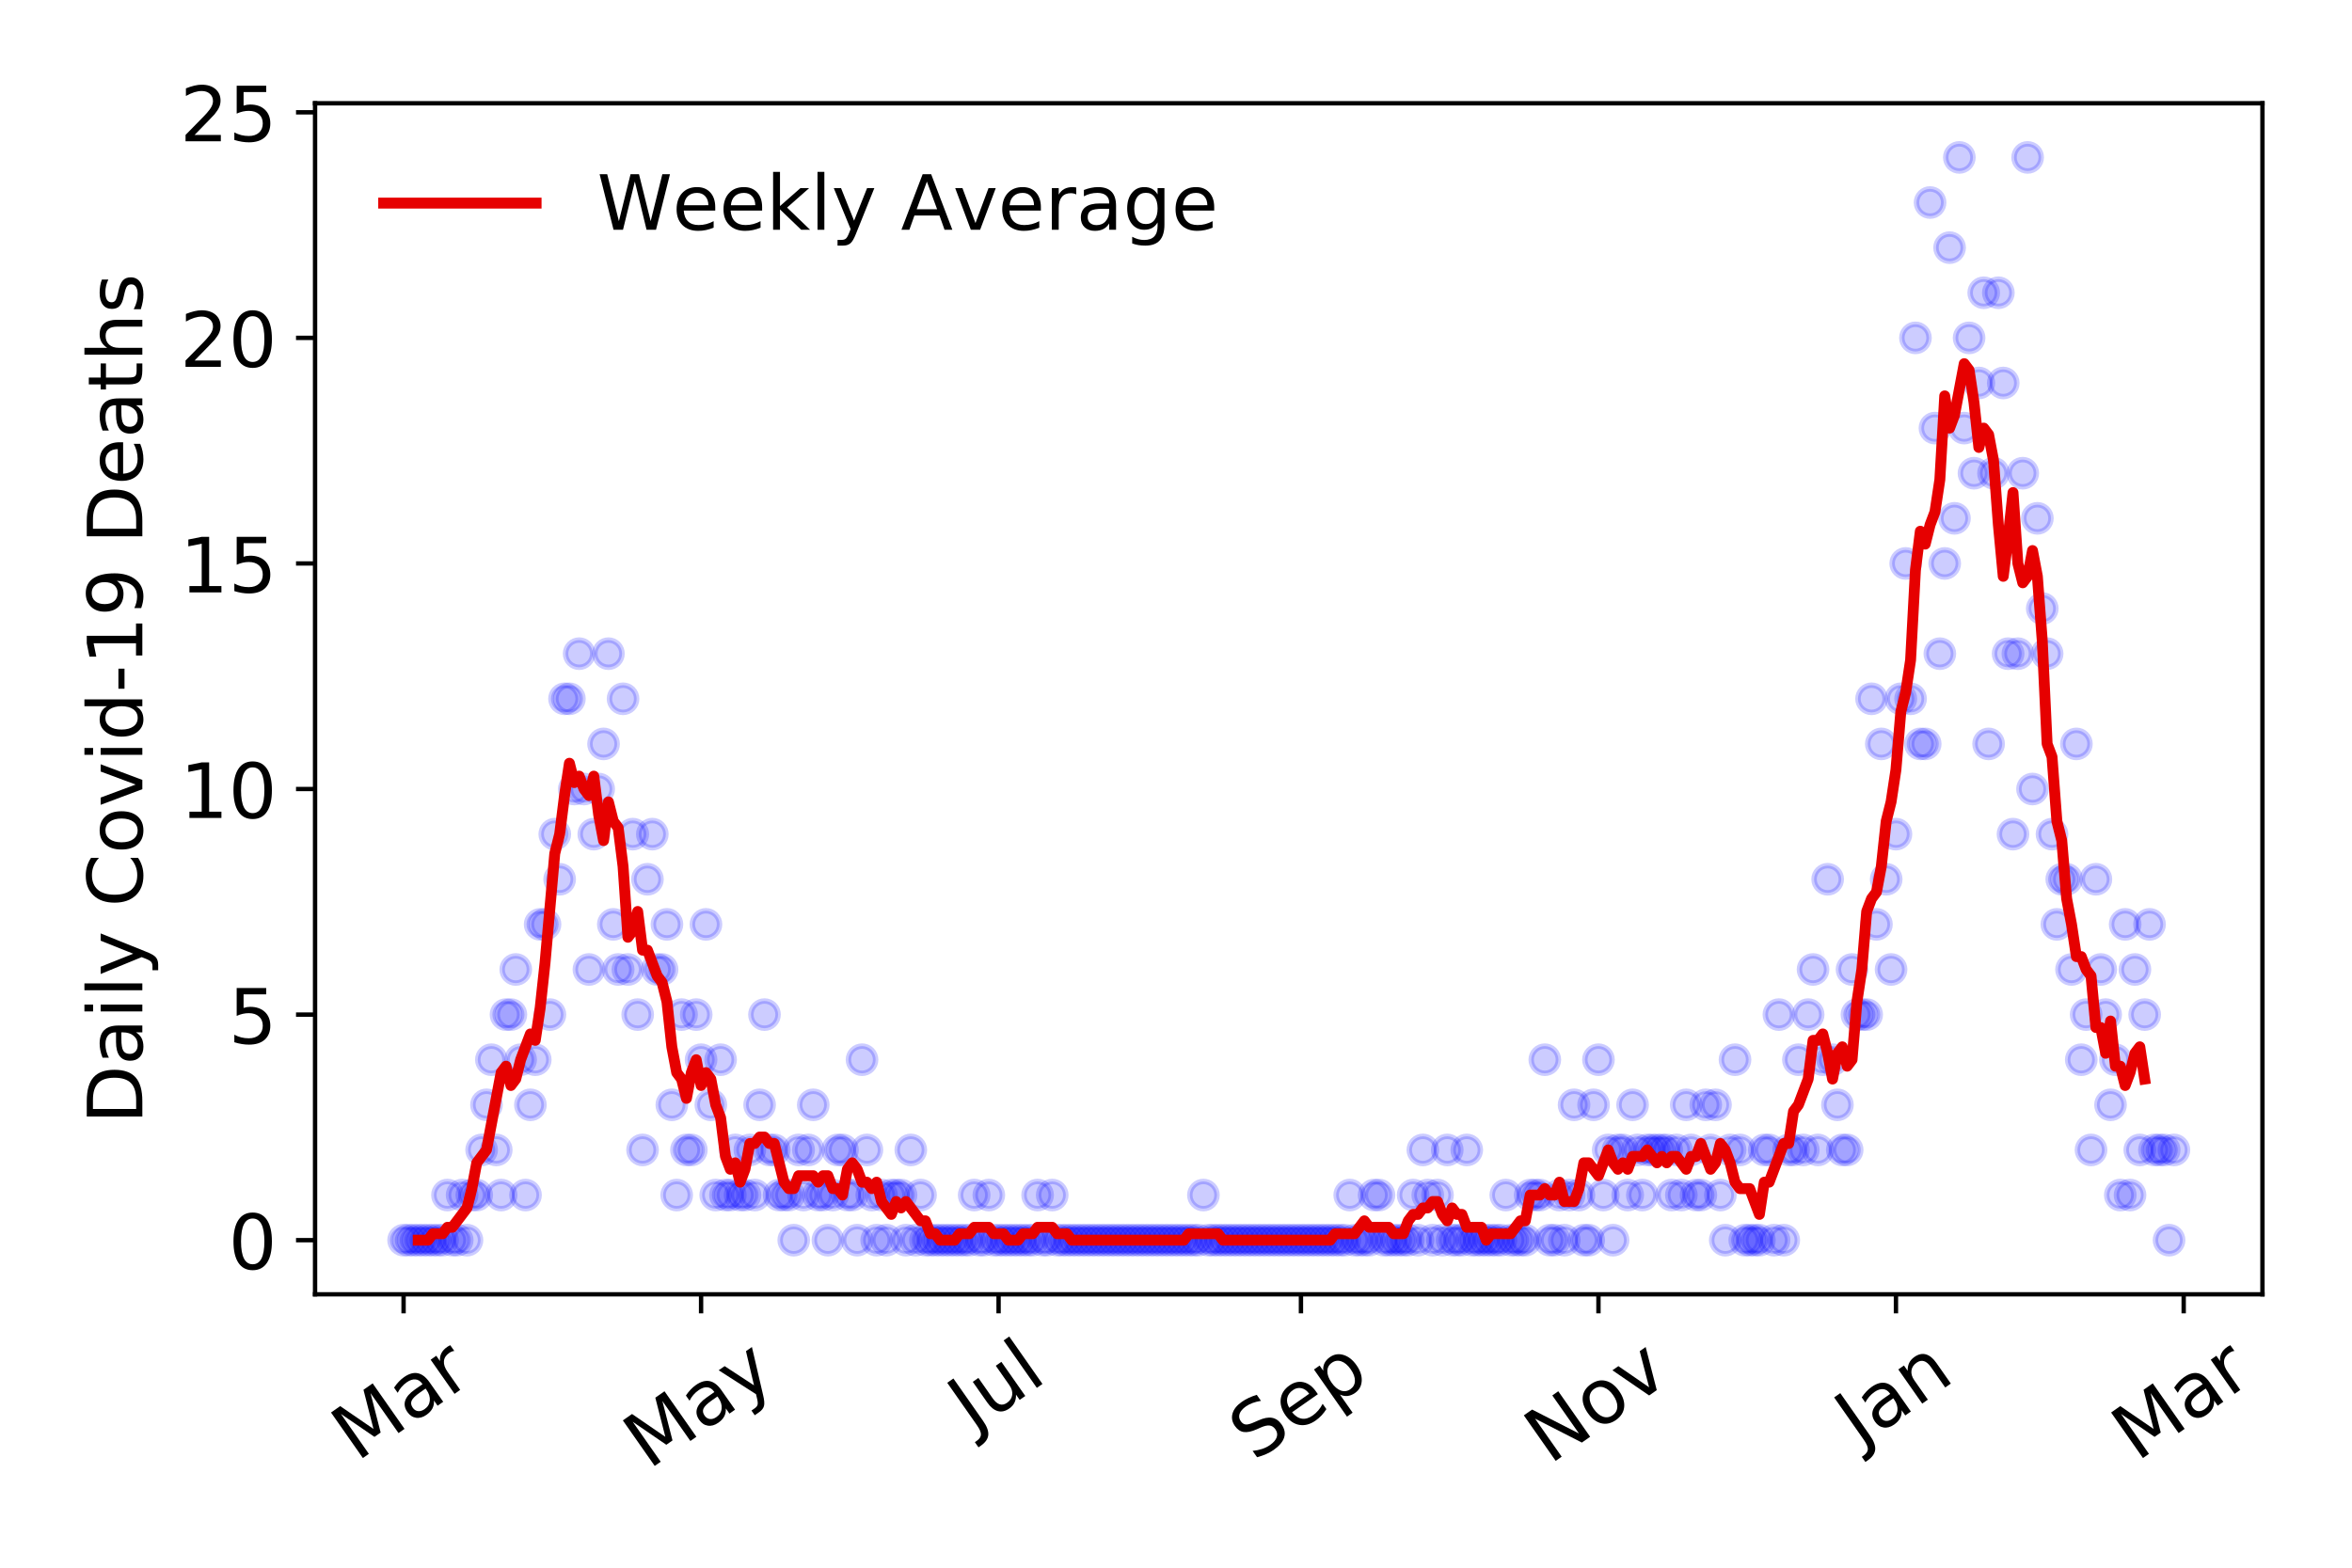 <?xml version="1.0" encoding="utf-8" standalone="no"?>
<!DOCTYPE svg PUBLIC "-//W3C//DTD SVG 1.1//EN"
  "http://www.w3.org/Graphics/SVG/1.1/DTD/svg11.dtd">
<!-- Created with matplotlib (https://matplotlib.org/) -->
<svg height="288pt" version="1.1" viewBox="0 0 432 288" width="432pt" xmlns="http://www.w3.org/2000/svg" xmlns:xlink="http://www.w3.org/1999/xlink">
 <defs>
  <style type="text/css">
*{stroke-linecap:butt;stroke-linejoin:round;}
  </style>
 </defs>
 <g id="figure_1">
  <g id="patch_1">
   <path d="M 0 288 
L 432 288 
L 432 0 
L 0 0 
z
" style="fill:#ffffff;"/>
  </g>
  <g id="axes_1">
   <g id="patch_2">
    <path d="M 57.87 237.778 
L 415.552 237.778 
L 415.552 18.973 
L 57.87 18.973 
z
" style="fill:#ffffff;"/>
   </g>
   <g id="matplotlib.axis_1">
    <g id="xtick_1">
     <g id="line2d_1">
      <defs>
       <path d="M 0 0 
L 0 3.5 
" id="mc5ee721e2e" style="stroke:#000000;stroke-width:0.8;"/>
      </defs>
      <g>
       <use style="stroke:#000000;stroke-width:0.8;" x="74.128" xlink:href="#mc5ee721e2e" y="237.778"/>
      </g>
     </g>
     <g id="text_1">
      <!-- Mar -->
      <defs>
       <path d="M 9.812 72.906 
L 24.516 72.906 
L 43.109 23.297 
L 61.812 72.906 
L 76.516 72.906 
L 76.516 0 
L 66.891 0 
L 66.891 64.016 
L 48.094 14.016 
L 38.188 14.016 
L 19.391 64.016 
L 19.391 0 
L 9.812 0 
z
" id="DejaVuSans-77"/>
       <path d="M 34.281 27.484 
Q 23.391 27.484 19.188 25 
Q 14.984 22.516 14.984 16.5 
Q 14.984 11.719 18.141 8.906 
Q 21.297 6.109 26.703 6.109 
Q 34.188 6.109 38.703 11.406 
Q 43.219 16.703 43.219 25.484 
L 43.219 27.484 
z
M 52.203 31.203 
L 52.203 0 
L 43.219 0 
L 43.219 8.297 
Q 40.141 3.328 35.547 0.953 
Q 30.953 -1.422 24.312 -1.422 
Q 15.922 -1.422 10.953 3.297 
Q 6 8.016 6 15.922 
Q 6 25.141 12.172 29.828 
Q 18.359 34.516 30.609 34.516 
L 43.219 34.516 
L 43.219 35.406 
Q 43.219 41.609 39.141 45 
Q 35.062 48.391 27.688 48.391 
Q 23 48.391 18.547 47.266 
Q 14.109 46.141 10.016 43.891 
L 10.016 52.203 
Q 14.938 54.109 19.578 55.047 
Q 24.219 56 28.609 56 
Q 40.484 56 46.344 49.844 
Q 52.203 43.703 52.203 31.203 
z
" id="DejaVuSans-97"/>
       <path d="M 41.109 46.297 
Q 39.594 47.172 37.812 47.578 
Q 36.031 48 33.891 48 
Q 26.266 48 22.188 43.047 
Q 18.109 38.094 18.109 28.812 
L 18.109 0 
L 9.078 0 
L 9.078 54.688 
L 18.109 54.688 
L 18.109 46.188 
Q 20.953 51.172 25.484 53.578 
Q 30.031 56 36.531 56 
Q 37.453 56 38.578 55.875 
Q 39.703 55.766 41.062 55.516 
z
" id="DejaVuSans-114"/>
      </defs>
      <g transform="translate(65.526 268.643)rotate(-35)scale(0.14 -0.14)">
       <use xlink:href="#DejaVuSans-77"/>
       <use x="86.279" xlink:href="#DejaVuSans-97"/>
       <use x="147.559" xlink:href="#DejaVuSans-114"/>
      </g>
     </g>
    </g>
    <g id="xtick_2">
     <g id="line2d_2">
      <g>
       <use style="stroke:#000000;stroke-width:0.8;" x="128.77" xlink:href="#mc5ee721e2e" y="237.778"/>
      </g>
     </g>
     <g id="text_2">
      <!-- May -->
      <defs>
       <path d="M 32.172 -5.078 
Q 28.375 -14.844 24.75 -17.812 
Q 21.141 -20.797 15.094 -20.797 
L 7.906 -20.797 
L 7.906 -13.281 
L 13.188 -13.281 
Q 16.891 -13.281 18.938 -11.516 
Q 21 -9.766 23.484 -3.219 
L 25.094 0.875 
L 2.984 54.688 
L 12.5 54.688 
L 29.594 11.922 
L 46.688 54.688 
L 56.203 54.688 
z
" id="DejaVuSans-121"/>
      </defs>
      <g transform="translate(119.131 270.094)rotate(-35)scale(0.14 -0.14)">
       <use xlink:href="#DejaVuSans-77"/>
       <use x="86.279" xlink:href="#DejaVuSans-97"/>
       <use x="147.559" xlink:href="#DejaVuSans-121"/>
      </g>
     </g>
    </g>
    <g id="xtick_3">
     <g id="line2d_3">
      <g>
       <use style="stroke:#000000;stroke-width:0.8;" x="183.413" xlink:href="#mc5ee721e2e" y="237.778"/>
      </g>
     </g>
     <g id="text_3">
      <!-- Jul -->
      <defs>
       <path d="M 9.812 72.906 
L 19.672 72.906 
L 19.672 5.078 
Q 19.672 -8.109 14.672 -14.062 
Q 9.672 -20.016 -1.422 -20.016 
L -5.172 -20.016 
L -5.172 -11.719 
L -2.094 -11.719 
Q 4.438 -11.719 7.125 -8.047 
Q 9.812 -4.391 9.812 5.078 
z
" id="DejaVuSans-74"/>
       <path d="M 8.5 21.578 
L 8.5 54.688 
L 17.484 54.688 
L 17.484 21.922 
Q 17.484 14.156 20.5 10.266 
Q 23.531 6.391 29.594 6.391 
Q 36.859 6.391 41.078 11.031 
Q 45.312 15.672 45.312 23.688 
L 45.312 54.688 
L 54.297 54.688 
L 54.297 0 
L 45.312 0 
L 45.312 8.406 
Q 42.047 3.422 37.719 1 
Q 33.406 -1.422 27.688 -1.422 
Q 18.266 -1.422 13.375 4.438 
Q 8.5 10.297 8.5 21.578 
z
M 31.109 56 
z
" id="DejaVuSans-117"/>
       <path d="M 9.422 75.984 
L 18.406 75.984 
L 18.406 0 
L 9.422 0 
z
" id="DejaVuSans-108"/>
      </defs>
      <g transform="translate(178.71 263.181)rotate(-35)scale(0.14 -0.14)">
       <use xlink:href="#DejaVuSans-74"/>
       <use x="29.492" xlink:href="#DejaVuSans-117"/>
       <use x="92.871" xlink:href="#DejaVuSans-108"/>
      </g>
     </g>
    </g>
    <g id="xtick_4">
     <g id="line2d_4">
      <g>
       <use style="stroke:#000000;stroke-width:0.8;" x="238.951" xlink:href="#mc5ee721e2e" y="237.778"/>
      </g>
     </g>
     <g id="text_4">
      <!-- Sep -->
      <defs>
       <path d="M 53.516 70.516 
L 53.516 60.891 
Q 47.906 63.578 42.922 64.891 
Q 37.938 66.219 33.297 66.219 
Q 25.25 66.219 20.875 63.094 
Q 16.5 59.969 16.5 54.203 
Q 16.5 49.359 19.406 46.891 
Q 22.312 44.438 30.422 42.922 
L 36.375 41.703 
Q 47.406 39.594 52.656 34.297 
Q 57.906 29 57.906 20.125 
Q 57.906 9.516 50.797 4.047 
Q 43.703 -1.422 29.984 -1.422 
Q 24.812 -1.422 18.969 -0.25 
Q 13.141 0.922 6.891 3.219 
L 6.891 13.375 
Q 12.891 10.016 18.656 8.297 
Q 24.422 6.594 29.984 6.594 
Q 38.422 6.594 43.016 9.906 
Q 47.609 13.234 47.609 19.391 
Q 47.609 24.75 44.312 27.781 
Q 41.016 30.812 33.5 32.328 
L 27.484 33.5 
Q 16.453 35.688 11.516 40.375 
Q 6.594 45.062 6.594 53.422 
Q 6.594 63.094 13.406 68.656 
Q 20.219 74.219 32.172 74.219 
Q 37.312 74.219 42.625 73.281 
Q 47.953 72.359 53.516 70.516 
z
" id="DejaVuSans-83"/>
       <path d="M 56.203 29.594 
L 56.203 25.203 
L 14.891 25.203 
Q 15.484 15.922 20.484 11.062 
Q 25.484 6.203 34.422 6.203 
Q 39.594 6.203 44.453 7.469 
Q 49.312 8.734 54.109 11.281 
L 54.109 2.781 
Q 49.266 0.734 44.188 -0.344 
Q 39.109 -1.422 33.891 -1.422 
Q 20.797 -1.422 13.156 6.188 
Q 5.516 13.812 5.516 26.812 
Q 5.516 40.234 12.766 48.109 
Q 20.016 56 32.328 56 
Q 43.359 56 49.781 48.891 
Q 56.203 41.797 56.203 29.594 
z
M 47.219 32.234 
Q 47.125 39.594 43.094 43.984 
Q 39.062 48.391 32.422 48.391 
Q 24.906 48.391 20.391 44.141 
Q 15.875 39.891 15.188 32.172 
z
" id="DejaVuSans-101"/>
       <path d="M 18.109 8.203 
L 18.109 -20.797 
L 9.078 -20.797 
L 9.078 54.688 
L 18.109 54.688 
L 18.109 46.391 
Q 20.953 51.266 25.266 53.625 
Q 29.594 56 35.594 56 
Q 45.562 56 51.781 48.094 
Q 58.016 40.188 58.016 27.297 
Q 58.016 14.406 51.781 6.484 
Q 45.562 -1.422 35.594 -1.422 
Q 29.594 -1.422 25.266 0.953 
Q 20.953 3.328 18.109 8.203 
z
M 48.688 27.297 
Q 48.688 37.203 44.609 42.844 
Q 40.531 48.484 33.406 48.484 
Q 26.266 48.484 22.188 42.844 
Q 18.109 37.203 18.109 27.297 
Q 18.109 17.391 22.188 11.75 
Q 26.266 6.109 33.406 6.109 
Q 40.531 6.109 44.609 11.75 
Q 48.688 17.391 48.688 27.297 
z
" id="DejaVuSans-112"/>
      </defs>
      <g transform="translate(230.358 268.629)rotate(-35)scale(0.14 -0.14)">
       <use xlink:href="#DejaVuSans-83"/>
       <use x="63.477" xlink:href="#DejaVuSans-101"/>
       <use x="125" xlink:href="#DejaVuSans-112"/>
      </g>
     </g>
    </g>
    <g id="xtick_5">
     <g id="line2d_5">
      <g>
       <use style="stroke:#000000;stroke-width:0.8;" x="293.593" xlink:href="#mc5ee721e2e" y="237.778"/>
      </g>
     </g>
     <g id="text_5">
      <!-- Nov -->
      <defs>
       <path d="M 9.812 72.906 
L 23.094 72.906 
L 55.422 11.922 
L 55.422 72.906 
L 64.984 72.906 
L 64.984 0 
L 51.703 0 
L 19.391 60.984 
L 19.391 0 
L 9.812 0 
z
" id="DejaVuSans-78"/>
       <path d="M 30.609 48.391 
Q 23.391 48.391 19.188 42.75 
Q 14.984 37.109 14.984 27.297 
Q 14.984 17.484 19.156 11.844 
Q 23.344 6.203 30.609 6.203 
Q 37.797 6.203 41.984 11.859 
Q 46.188 17.531 46.188 27.297 
Q 46.188 37.016 41.984 42.703 
Q 37.797 48.391 30.609 48.391 
z
M 30.609 56 
Q 42.328 56 49.016 48.375 
Q 55.719 40.766 55.719 27.297 
Q 55.719 13.875 49.016 6.219 
Q 42.328 -1.422 30.609 -1.422 
Q 18.844 -1.422 12.172 6.219 
Q 5.516 13.875 5.516 27.297 
Q 5.516 40.766 12.172 48.375 
Q 18.844 56 30.609 56 
z
" id="DejaVuSans-111"/>
       <path d="M 2.984 54.688 
L 12.5 54.688 
L 29.594 8.797 
L 46.688 54.688 
L 56.203 54.688 
L 35.688 0 
L 23.484 0 
z
" id="DejaVuSans-118"/>
      </defs>
      <g transform="translate(284.616 269.166)rotate(-35)scale(0.14 -0.14)">
       <use xlink:href="#DejaVuSans-78"/>
       <use x="74.805" xlink:href="#DejaVuSans-111"/>
       <use x="135.986" xlink:href="#DejaVuSans-118"/>
      </g>
     </g>
    </g>
    <g id="xtick_6">
     <g id="line2d_6">
      <g>
       <use style="stroke:#000000;stroke-width:0.8;" x="348.235" xlink:href="#mc5ee721e2e" y="237.778"/>
      </g>
     </g>
     <g id="text_6">
      <!-- Jan -->
      <defs>
       <path d="M 54.891 33.016 
L 54.891 0 
L 45.906 0 
L 45.906 32.719 
Q 45.906 40.484 42.875 44.328 
Q 39.844 48.188 33.797 48.188 
Q 26.516 48.188 22.312 43.547 
Q 18.109 38.922 18.109 30.906 
L 18.109 0 
L 9.078 0 
L 9.078 54.688 
L 18.109 54.688 
L 18.109 46.188 
Q 21.344 51.125 25.703 53.562 
Q 30.078 56 35.797 56 
Q 45.219 56 50.047 50.172 
Q 54.891 44.344 54.891 33.016 
z
" id="DejaVuSans-110"/>
      </defs>
      <g transform="translate(341.611 265.871)rotate(-35)scale(0.14 -0.14)">
       <use xlink:href="#DejaVuSans-74"/>
       <use x="29.492" xlink:href="#DejaVuSans-97"/>
       <use x="90.771" xlink:href="#DejaVuSans-110"/>
      </g>
     </g>
    </g>
    <g id="xtick_7">
     <g id="line2d_7">
      <g>
       <use style="stroke:#000000;stroke-width:0.8;" x="401.086" xlink:href="#mc5ee721e2e" y="237.778"/>
      </g>
     </g>
     <g id="text_7">
      <!-- Mar -->
      <g transform="translate(392.483 268.643)rotate(-35)scale(0.14 -0.14)">
       <use xlink:href="#DejaVuSans-77"/>
       <use x="86.279" xlink:href="#DejaVuSans-97"/>
       <use x="147.559" xlink:href="#DejaVuSans-114"/>
      </g>
     </g>
    </g>
   </g>
   <g id="matplotlib.axis_2">
    <g id="ytick_1">
     <g id="line2d_8">
      <defs>
       <path d="M 0 0 
L -3.5 0 
" id="mb8c339bea6" style="stroke:#000000;stroke-width:0.8;"/>
      </defs>
      <g>
       <use style="stroke:#000000;stroke-width:0.8;" x="57.87" xlink:href="#mb8c339bea6" y="227.832"/>
      </g>
     </g>
     <g id="text_8">
      <!-- 0 -->
      <defs>
       <path d="M 31.781 66.406 
Q 24.172 66.406 20.328 58.906 
Q 16.5 51.422 16.5 36.375 
Q 16.5 21.391 20.328 13.891 
Q 24.172 6.391 31.781 6.391 
Q 39.453 6.391 43.281 13.891 
Q 47.125 21.391 47.125 36.375 
Q 47.125 51.422 43.281 58.906 
Q 39.453 66.406 31.781 66.406 
z
M 31.781 74.219 
Q 44.047 74.219 50.516 64.516 
Q 56.984 54.828 56.984 36.375 
Q 56.984 17.969 50.516 8.266 
Q 44.047 -1.422 31.781 -1.422 
Q 19.531 -1.422 13.062 8.266 
Q 6.594 17.969 6.594 36.375 
Q 6.594 54.828 13.062 64.516 
Q 19.531 74.219 31.781 74.219 
z
" id="DejaVuSans-48"/>
      </defs>
      <g transform="translate(41.962 233.151)scale(0.14 -0.14)">
       <use xlink:href="#DejaVuSans-48"/>
      </g>
     </g>
    </g>
    <g id="ytick_2">
     <g id="line2d_9">
      <g>
       <use style="stroke:#000000;stroke-width:0.8;" x="57.87" xlink:href="#mb8c339bea6" y="186.392"/>
      </g>
     </g>
     <g id="text_9">
      <!-- 5 -->
      <defs>
       <path d="M 10.797 72.906 
L 49.516 72.906 
L 49.516 64.594 
L 19.828 64.594 
L 19.828 46.734 
Q 21.969 47.469 24.109 47.828 
Q 26.266 48.188 28.422 48.188 
Q 40.625 48.188 47.75 41.5 
Q 54.891 34.812 54.891 23.391 
Q 54.891 11.625 47.562 5.094 
Q 40.234 -1.422 26.906 -1.422 
Q 22.312 -1.422 17.547 -0.641 
Q 12.797 0.141 7.719 1.703 
L 7.719 11.625 
Q 12.109 9.234 16.797 8.062 
Q 21.484 6.891 26.703 6.891 
Q 35.156 6.891 40.078 11.328 
Q 45.016 15.766 45.016 23.391 
Q 45.016 31 40.078 35.438 
Q 35.156 39.891 26.703 39.891 
Q 22.75 39.891 18.812 39.016 
Q 14.891 38.141 10.797 36.281 
z
" id="DejaVuSans-53"/>
      </defs>
      <g transform="translate(41.962 191.711)scale(0.14 -0.14)">
       <use xlink:href="#DejaVuSans-53"/>
      </g>
     </g>
    </g>
    <g id="ytick_3">
     <g id="line2d_10">
      <g>
       <use style="stroke:#000000;stroke-width:0.8;" x="57.87" xlink:href="#mb8c339bea6" y="144.952"/>
      </g>
     </g>
     <g id="text_10">
      <!-- 10 -->
      <defs>
       <path d="M 12.406 8.297 
L 28.516 8.297 
L 28.516 63.922 
L 10.984 60.406 
L 10.984 69.391 
L 28.422 72.906 
L 38.281 72.906 
L 38.281 8.297 
L 54.391 8.297 
L 54.391 0 
L 12.406 0 
z
" id="DejaVuSans-49"/>
      </defs>
      <g transform="translate(33.055 150.271)scale(0.14 -0.14)">
       <use xlink:href="#DejaVuSans-49"/>
       <use x="63.623" xlink:href="#DejaVuSans-48"/>
      </g>
     </g>
    </g>
    <g id="ytick_4">
     <g id="line2d_11">
      <g>
       <use style="stroke:#000000;stroke-width:0.8;" x="57.87" xlink:href="#mb8c339bea6" y="103.511"/>
      </g>
     </g>
     <g id="text_11">
      <!-- 15 -->
      <g transform="translate(33.055 108.83)scale(0.14 -0.14)">
       <use xlink:href="#DejaVuSans-49"/>
       <use x="63.623" xlink:href="#DejaVuSans-53"/>
      </g>
     </g>
    </g>
    <g id="ytick_5">
     <g id="line2d_12">
      <g>
       <use style="stroke:#000000;stroke-width:0.8;" x="57.87" xlink:href="#mb8c339bea6" y="62.071"/>
      </g>
     </g>
     <g id="text_12">
      <!-- 20 -->
      <defs>
       <path d="M 19.188 8.297 
L 53.609 8.297 
L 53.609 0 
L 7.328 0 
L 7.328 8.297 
Q 12.938 14.109 22.625 23.891 
Q 32.328 33.688 34.812 36.531 
Q 39.547 41.844 41.422 45.531 
Q 43.312 49.219 43.312 52.781 
Q 43.312 58.594 39.234 62.25 
Q 35.156 65.922 28.609 65.922 
Q 23.969 65.922 18.812 64.312 
Q 13.672 62.703 7.812 59.422 
L 7.812 69.391 
Q 13.766 71.781 18.938 73 
Q 24.125 74.219 28.422 74.219 
Q 39.75 74.219 46.484 68.547 
Q 53.219 62.891 53.219 53.422 
Q 53.219 48.922 51.531 44.891 
Q 49.859 40.875 45.406 35.406 
Q 44.188 33.984 37.641 27.219 
Q 31.109 20.453 19.188 8.297 
z
" id="DejaVuSans-50"/>
      </defs>
      <g transform="translate(33.055 67.39)scale(0.14 -0.14)">
       <use xlink:href="#DejaVuSans-50"/>
       <use x="63.623" xlink:href="#DejaVuSans-48"/>
      </g>
     </g>
    </g>
    <g id="ytick_6">
     <g id="line2d_13">
      <g>
       <use style="stroke:#000000;stroke-width:0.8;" x="57.87" xlink:href="#mb8c339bea6" y="20.63"/>
      </g>
     </g>
     <g id="text_13">
      <!-- 25 -->
      <g transform="translate(33.055 25.949)scale(0.14 -0.14)">
       <use xlink:href="#DejaVuSans-50"/>
       <use x="63.623" xlink:href="#DejaVuSans-53"/>
      </g>
     </g>
    </g>
    <g id="text_14">
     <!-- Daily Covid-19 Deaths -->
     <defs>
      <path d="M 19.672 64.797 
L 19.672 8.109 
L 31.594 8.109 
Q 46.688 8.109 53.688 14.938 
Q 60.688 21.781 60.688 36.531 
Q 60.688 51.172 53.688 57.984 
Q 46.688 64.797 31.594 64.797 
z
M 9.812 72.906 
L 30.078 72.906 
Q 51.266 72.906 61.172 64.094 
Q 71.094 55.281 71.094 36.531 
Q 71.094 17.672 61.125 8.828 
Q 51.172 0 30.078 0 
L 9.812 0 
z
" id="DejaVuSans-68"/>
      <path d="M 9.422 54.688 
L 18.406 54.688 
L 18.406 0 
L 9.422 0 
z
M 9.422 75.984 
L 18.406 75.984 
L 18.406 64.594 
L 9.422 64.594 
z
" id="DejaVuSans-105"/>
      <path id="DejaVuSans-32"/>
      <path d="M 64.406 67.281 
L 64.406 56.891 
Q 59.422 61.531 53.781 63.812 
Q 48.141 66.109 41.797 66.109 
Q 29.297 66.109 22.656 58.469 
Q 16.016 50.828 16.016 36.375 
Q 16.016 21.969 22.656 14.328 
Q 29.297 6.688 41.797 6.688 
Q 48.141 6.688 53.781 8.984 
Q 59.422 11.281 64.406 15.922 
L 64.406 5.609 
Q 59.234 2.094 53.438 0.328 
Q 47.656 -1.422 41.219 -1.422 
Q 24.656 -1.422 15.125 8.703 
Q 5.609 18.844 5.609 36.375 
Q 5.609 53.953 15.125 64.078 
Q 24.656 74.219 41.219 74.219 
Q 47.75 74.219 53.531 72.484 
Q 59.328 70.75 64.406 67.281 
z
" id="DejaVuSans-67"/>
      <path d="M 45.406 46.391 
L 45.406 75.984 
L 54.391 75.984 
L 54.391 0 
L 45.406 0 
L 45.406 8.203 
Q 42.578 3.328 38.25 0.953 
Q 33.938 -1.422 27.875 -1.422 
Q 17.969 -1.422 11.734 6.484 
Q 5.516 14.406 5.516 27.297 
Q 5.516 40.188 11.734 48.094 
Q 17.969 56 27.875 56 
Q 33.938 56 38.25 53.625 
Q 42.578 51.266 45.406 46.391 
z
M 14.797 27.297 
Q 14.797 17.391 18.875 11.75 
Q 22.953 6.109 30.078 6.109 
Q 37.203 6.109 41.297 11.75 
Q 45.406 17.391 45.406 27.297 
Q 45.406 37.203 41.297 42.844 
Q 37.203 48.484 30.078 48.484 
Q 22.953 48.484 18.875 42.844 
Q 14.797 37.203 14.797 27.297 
z
" id="DejaVuSans-100"/>
      <path d="M 4.891 31.391 
L 31.203 31.391 
L 31.203 23.391 
L 4.891 23.391 
z
" id="DejaVuSans-45"/>
      <path d="M 10.984 1.516 
L 10.984 10.5 
Q 14.703 8.734 18.5 7.812 
Q 22.312 6.891 25.984 6.891 
Q 35.75 6.891 40.891 13.453 
Q 46.047 20.016 46.781 33.406 
Q 43.953 29.203 39.594 26.953 
Q 35.25 24.703 29.984 24.703 
Q 19.047 24.703 12.672 31.312 
Q 6.297 37.938 6.297 49.422 
Q 6.297 60.641 12.938 67.422 
Q 19.578 74.219 30.609 74.219 
Q 43.266 74.219 49.922 64.516 
Q 56.594 54.828 56.594 36.375 
Q 56.594 19.141 48.406 8.859 
Q 40.234 -1.422 26.422 -1.422 
Q 22.703 -1.422 18.891 -0.688 
Q 15.094 0.047 10.984 1.516 
z
M 30.609 32.422 
Q 37.25 32.422 41.125 36.953 
Q 45.016 41.5 45.016 49.422 
Q 45.016 57.281 41.125 61.844 
Q 37.25 66.406 30.609 66.406 
Q 23.969 66.406 20.094 61.844 
Q 16.219 57.281 16.219 49.422 
Q 16.219 41.5 20.094 36.953 
Q 23.969 32.422 30.609 32.422 
z
" id="DejaVuSans-57"/>
      <path d="M 18.312 70.219 
L 18.312 54.688 
L 36.812 54.688 
L 36.812 47.703 
L 18.312 47.703 
L 18.312 18.016 
Q 18.312 11.328 20.141 9.422 
Q 21.969 7.516 27.594 7.516 
L 36.812 7.516 
L 36.812 0 
L 27.594 0 
Q 17.188 0 13.234 3.875 
Q 9.281 7.766 9.281 18.016 
L 9.281 47.703 
L 2.688 47.703 
L 2.688 54.688 
L 9.281 54.688 
L 9.281 70.219 
z
" id="DejaVuSans-116"/>
      <path d="M 54.891 33.016 
L 54.891 0 
L 45.906 0 
L 45.906 32.719 
Q 45.906 40.484 42.875 44.328 
Q 39.844 48.188 33.797 48.188 
Q 26.516 48.188 22.312 43.547 
Q 18.109 38.922 18.109 30.906 
L 18.109 0 
L 9.078 0 
L 9.078 75.984 
L 18.109 75.984 
L 18.109 46.188 
Q 21.344 51.125 25.703 53.562 
Q 30.078 56 35.797 56 
Q 45.219 56 50.047 50.172 
Q 54.891 44.344 54.891 33.016 
z
" id="DejaVuSans-104"/>
      <path d="M 44.281 53.078 
L 44.281 44.578 
Q 40.484 46.531 36.375 47.5 
Q 32.281 48.484 27.875 48.484 
Q 21.188 48.484 17.844 46.438 
Q 14.5 44.391 14.5 40.281 
Q 14.5 37.156 16.891 35.375 
Q 19.281 33.594 26.516 31.984 
L 29.594 31.297 
Q 39.156 29.25 43.188 25.516 
Q 47.219 21.781 47.219 15.094 
Q 47.219 7.469 41.188 3.016 
Q 35.156 -1.422 24.609 -1.422 
Q 20.219 -1.422 15.453 -0.562 
Q 10.688 0.297 5.422 2 
L 5.422 11.281 
Q 10.406 8.688 15.234 7.391 
Q 20.062 6.109 24.812 6.109 
Q 31.156 6.109 34.562 8.281 
Q 37.984 10.453 37.984 14.406 
Q 37.984 18.062 35.516 20.016 
Q 33.062 21.969 24.703 23.781 
L 21.578 24.516 
Q 13.234 26.266 9.516 29.906 
Q 5.812 33.547 5.812 39.891 
Q 5.812 47.609 11.281 51.797 
Q 16.75 56 26.812 56 
Q 31.781 56 36.172 55.266 
Q 40.578 54.547 44.281 53.078 
z
" id="DejaVuSans-115"/>
     </defs>
     <g transform="translate(26.143 206.487)rotate(-90)scale(0.14 -0.14)">
      <use xlink:href="#DejaVuSans-68"/>
      <use x="77.002" xlink:href="#DejaVuSans-97"/>
      <use x="138.281" xlink:href="#DejaVuSans-105"/>
      <use x="166.064" xlink:href="#DejaVuSans-108"/>
      <use x="193.848" xlink:href="#DejaVuSans-121"/>
      <use x="253.027" xlink:href="#DejaVuSans-32"/>
      <use x="284.814" xlink:href="#DejaVuSans-67"/>
      <use x="354.639" xlink:href="#DejaVuSans-111"/>
      <use x="415.82" xlink:href="#DejaVuSans-118"/>
      <use x="475" xlink:href="#DejaVuSans-105"/>
      <use x="502.783" xlink:href="#DejaVuSans-100"/>
      <use x="566.26" xlink:href="#DejaVuSans-45"/>
      <use x="602.344" xlink:href="#DejaVuSans-49"/>
      <use x="665.967" xlink:href="#DejaVuSans-57"/>
      <use x="729.59" xlink:href="#DejaVuSans-32"/>
      <use x="761.377" xlink:href="#DejaVuSans-68"/>
      <use x="838.379" xlink:href="#DejaVuSans-101"/>
      <use x="899.902" xlink:href="#DejaVuSans-97"/>
      <use x="961.182" xlink:href="#DejaVuSans-116"/>
      <use x="1000.391" xlink:href="#DejaVuSans-104"/>
      <use x="1063.77" xlink:href="#DejaVuSans-115"/>
     </g>
    </g>
   </g>
   <g id="line2d_14">
    <defs>
     <path d="M 0 2.5 
C 0.663 2.5 1.299 2.237 1.768 1.768 
C 2.237 1.299 2.5 0.663 2.5 0 
C 2.5 -0.663 2.237 -1.299 1.768 -1.768 
C 1.299 -2.237 0.663 -2.5 0 -2.5 
C -0.663 -2.5 -1.299 -2.237 -1.768 -1.768 
C -2.237 -1.299 -2.5 -0.663 -2.5 0 
C -2.5 0.663 -2.237 1.299 -1.768 1.768 
C -1.299 2.237 -0.663 2.5 0 2.5 
z
" id="m7b97b76e28" style="stroke:#0000ff;stroke-opacity:0.2;"/>
    </defs>
    <g clip-path="url(#pa106450e83)">
     <use style="fill:#0000ff;fill-opacity:0.2;stroke:#0000ff;stroke-opacity:0.2;" x="74.128" xlink:href="#m7b97b76e28" y="227.832"/>
     <use style="fill:#0000ff;fill-opacity:0.2;stroke:#0000ff;stroke-opacity:0.2;" x="75.024" xlink:href="#m7b97b76e28" y="227.832"/>
     <use style="fill:#0000ff;fill-opacity:0.2;stroke:#0000ff;stroke-opacity:0.2;" x="75.92" xlink:href="#m7b97b76e28" y="227.832"/>
     <use style="fill:#0000ff;fill-opacity:0.2;stroke:#0000ff;stroke-opacity:0.2;" x="76.816" xlink:href="#m7b97b76e28" y="227.832"/>
     <use style="fill:#0000ff;fill-opacity:0.2;stroke:#0000ff;stroke-opacity:0.2;" x="77.711" xlink:href="#m7b97b76e28" y="227.832"/>
     <use style="fill:#0000ff;fill-opacity:0.2;stroke:#0000ff;stroke-opacity:0.2;" x="78.607" xlink:href="#m7b97b76e28" y="227.832"/>
     <use style="fill:#0000ff;fill-opacity:0.2;stroke:#0000ff;stroke-opacity:0.2;" x="79.503" xlink:href="#m7b97b76e28" y="227.832"/>
     <use style="fill:#0000ff;fill-opacity:0.2;stroke:#0000ff;stroke-opacity:0.2;" x="80.399" xlink:href="#m7b97b76e28" y="227.832"/>
     <use style="fill:#0000ff;fill-opacity:0.2;stroke:#0000ff;stroke-opacity:0.2;" x="81.294" xlink:href="#m7b97b76e28" y="227.832"/>
     <use style="fill:#0000ff;fill-opacity:0.2;stroke:#0000ff;stroke-opacity:0.2;" x="82.19" xlink:href="#m7b97b76e28" y="219.544"/>
     <use style="fill:#0000ff;fill-opacity:0.2;stroke:#0000ff;stroke-opacity:0.2;" x="83.086" xlink:href="#m7b97b76e28" y="227.832"/>
     <use style="fill:#0000ff;fill-opacity:0.2;stroke:#0000ff;stroke-opacity:0.2;" x="83.982" xlink:href="#m7b97b76e28" y="227.832"/>
     <use style="fill:#0000ff;fill-opacity:0.2;stroke:#0000ff;stroke-opacity:0.2;" x="84.878" xlink:href="#m7b97b76e28" y="219.544"/>
     <use style="fill:#0000ff;fill-opacity:0.2;stroke:#0000ff;stroke-opacity:0.2;" x="85.773" xlink:href="#m7b97b76e28" y="227.832"/>
     <use style="fill:#0000ff;fill-opacity:0.2;stroke:#0000ff;stroke-opacity:0.2;" x="86.669" xlink:href="#m7b97b76e28" y="219.544"/>
     <use style="fill:#0000ff;fill-opacity:0.2;stroke:#0000ff;stroke-opacity:0.2;" x="87.565" xlink:href="#m7b97b76e28" y="219.544"/>
     <use style="fill:#0000ff;fill-opacity:0.2;stroke:#0000ff;stroke-opacity:0.2;" x="88.461" xlink:href="#m7b97b76e28" y="211.256"/>
     <use style="fill:#0000ff;fill-opacity:0.2;stroke:#0000ff;stroke-opacity:0.2;" x="89.356" xlink:href="#m7b97b76e28" y="202.968"/>
     <use style="fill:#0000ff;fill-opacity:0.2;stroke:#0000ff;stroke-opacity:0.2;" x="90.252" xlink:href="#m7b97b76e28" y="194.68"/>
     <use style="fill:#0000ff;fill-opacity:0.2;stroke:#0000ff;stroke-opacity:0.2;" x="91.148" xlink:href="#m7b97b76e28" y="211.256"/>
     <use style="fill:#0000ff;fill-opacity:0.2;stroke:#0000ff;stroke-opacity:0.2;" x="92.044" xlink:href="#m7b97b76e28" y="219.544"/>
     <use style="fill:#0000ff;fill-opacity:0.2;stroke:#0000ff;stroke-opacity:0.2;" x="92.94" xlink:href="#m7b97b76e28" y="186.392"/>
     <use style="fill:#0000ff;fill-opacity:0.2;stroke:#0000ff;stroke-opacity:0.2;" x="93.835" xlink:href="#m7b97b76e28" y="186.392"/>
     <use style="fill:#0000ff;fill-opacity:0.2;stroke:#0000ff;stroke-opacity:0.2;" x="94.731" xlink:href="#m7b97b76e28" y="178.104"/>
     <use style="fill:#0000ff;fill-opacity:0.2;stroke:#0000ff;stroke-opacity:0.2;" x="95.627" xlink:href="#m7b97b76e28" y="194.68"/>
     <use style="fill:#0000ff;fill-opacity:0.2;stroke:#0000ff;stroke-opacity:0.2;" x="96.523" xlink:href="#m7b97b76e28" y="219.544"/>
     <use style="fill:#0000ff;fill-opacity:0.2;stroke:#0000ff;stroke-opacity:0.2;" x="97.418" xlink:href="#m7b97b76e28" y="202.968"/>
     <use style="fill:#0000ff;fill-opacity:0.2;stroke:#0000ff;stroke-opacity:0.2;" x="98.314" xlink:href="#m7b97b76e28" y="194.68"/>
     <use style="fill:#0000ff;fill-opacity:0.2;stroke:#0000ff;stroke-opacity:0.2;" x="99.21" xlink:href="#m7b97b76e28" y="169.816"/>
     <use style="fill:#0000ff;fill-opacity:0.2;stroke:#0000ff;stroke-opacity:0.2;" x="100.106" xlink:href="#m7b97b76e28" y="169.816"/>
     <use style="fill:#0000ff;fill-opacity:0.2;stroke:#0000ff;stroke-opacity:0.2;" x="101.002" xlink:href="#m7b97b76e28" y="186.392"/>
     <use style="fill:#0000ff;fill-opacity:0.2;stroke:#0000ff;stroke-opacity:0.2;" x="101.897" xlink:href="#m7b97b76e28" y="153.24"/>
     <use style="fill:#0000ff;fill-opacity:0.2;stroke:#0000ff;stroke-opacity:0.2;" x="102.793" xlink:href="#m7b97b76e28" y="161.528"/>
     <use style="fill:#0000ff;fill-opacity:0.2;stroke:#0000ff;stroke-opacity:0.2;" x="103.689" xlink:href="#m7b97b76e28" y="128.375"/>
     <use style="fill:#0000ff;fill-opacity:0.2;stroke:#0000ff;stroke-opacity:0.2;" x="104.585" xlink:href="#m7b97b76e28" y="128.375"/>
     <use style="fill:#0000ff;fill-opacity:0.2;stroke:#0000ff;stroke-opacity:0.2;" x="105.48" xlink:href="#m7b97b76e28" y="144.952"/>
     <use style="fill:#0000ff;fill-opacity:0.2;stroke:#0000ff;stroke-opacity:0.2;" x="106.376" xlink:href="#m7b97b76e28" y="120.087"/>
     <use style="fill:#0000ff;fill-opacity:0.2;stroke:#0000ff;stroke-opacity:0.2;" x="107.272" xlink:href="#m7b97b76e28" y="144.952"/>
     <use style="fill:#0000ff;fill-opacity:0.2;stroke:#0000ff;stroke-opacity:0.2;" x="108.168" xlink:href="#m7b97b76e28" y="178.104"/>
     <use style="fill:#0000ff;fill-opacity:0.2;stroke:#0000ff;stroke-opacity:0.2;" x="109.063" xlink:href="#m7b97b76e28" y="153.24"/>
     <use style="fill:#0000ff;fill-opacity:0.2;stroke:#0000ff;stroke-opacity:0.2;" x="109.959" xlink:href="#m7b97b76e28" y="144.952"/>
     <use style="fill:#0000ff;fill-opacity:0.2;stroke:#0000ff;stroke-opacity:0.2;" x="110.855" xlink:href="#m7b97b76e28" y="136.664"/>
     <use style="fill:#0000ff;fill-opacity:0.2;stroke:#0000ff;stroke-opacity:0.2;" x="111.751" xlink:href="#m7b97b76e28" y="120.087"/>
     <use style="fill:#0000ff;fill-opacity:0.2;stroke:#0000ff;stroke-opacity:0.2;" x="112.647" xlink:href="#m7b97b76e28" y="169.816"/>
     <use style="fill:#0000ff;fill-opacity:0.2;stroke:#0000ff;stroke-opacity:0.2;" x="113.542" xlink:href="#m7b97b76e28" y="178.104"/>
     <use style="fill:#0000ff;fill-opacity:0.2;stroke:#0000ff;stroke-opacity:0.2;" x="114.438" xlink:href="#m7b97b76e28" y="128.375"/>
     <use style="fill:#0000ff;fill-opacity:0.2;stroke:#0000ff;stroke-opacity:0.2;" x="115.334" xlink:href="#m7b97b76e28" y="178.104"/>
     <use style="fill:#0000ff;fill-opacity:0.2;stroke:#0000ff;stroke-opacity:0.2;" x="116.23" xlink:href="#m7b97b76e28" y="153.24"/>
     <use style="fill:#0000ff;fill-opacity:0.2;stroke:#0000ff;stroke-opacity:0.2;" x="117.125" xlink:href="#m7b97b76e28" y="186.392"/>
     <use style="fill:#0000ff;fill-opacity:0.2;stroke:#0000ff;stroke-opacity:0.2;" x="118.021" xlink:href="#m7b97b76e28" y="211.256"/>
     <use style="fill:#0000ff;fill-opacity:0.2;stroke:#0000ff;stroke-opacity:0.2;" x="118.917" xlink:href="#m7b97b76e28" y="161.528"/>
     <use style="fill:#0000ff;fill-opacity:0.2;stroke:#0000ff;stroke-opacity:0.2;" x="119.813" xlink:href="#m7b97b76e28" y="153.24"/>
     <use style="fill:#0000ff;fill-opacity:0.2;stroke:#0000ff;stroke-opacity:0.2;" x="120.709" xlink:href="#m7b97b76e28" y="178.104"/>
     <use style="fill:#0000ff;fill-opacity:0.2;stroke:#0000ff;stroke-opacity:0.2;" x="121.604" xlink:href="#m7b97b76e28" y="178.104"/>
     <use style="fill:#0000ff;fill-opacity:0.2;stroke:#0000ff;stroke-opacity:0.2;" x="122.5" xlink:href="#m7b97b76e28" y="169.816"/>
     <use style="fill:#0000ff;fill-opacity:0.2;stroke:#0000ff;stroke-opacity:0.2;" x="123.396" xlink:href="#m7b97b76e28" y="202.968"/>
     <use style="fill:#0000ff;fill-opacity:0.2;stroke:#0000ff;stroke-opacity:0.2;" x="124.292" xlink:href="#m7b97b76e28" y="219.544"/>
     <use style="fill:#0000ff;fill-opacity:0.2;stroke:#0000ff;stroke-opacity:0.2;" x="125.187" xlink:href="#m7b97b76e28" y="186.392"/>
     <use style="fill:#0000ff;fill-opacity:0.2;stroke:#0000ff;stroke-opacity:0.2;" x="126.083" xlink:href="#m7b97b76e28" y="211.256"/>
     <use style="fill:#0000ff;fill-opacity:0.2;stroke:#0000ff;stroke-opacity:0.2;" x="126.979" xlink:href="#m7b97b76e28" y="211.256"/>
     <use style="fill:#0000ff;fill-opacity:0.2;stroke:#0000ff;stroke-opacity:0.2;" x="127.875" xlink:href="#m7b97b76e28" y="186.392"/>
     <use style="fill:#0000ff;fill-opacity:0.2;stroke:#0000ff;stroke-opacity:0.2;" x="128.77" xlink:href="#m7b97b76e28" y="194.68"/>
     <use style="fill:#0000ff;fill-opacity:0.2;stroke:#0000ff;stroke-opacity:0.2;" x="129.666" xlink:href="#m7b97b76e28" y="169.816"/>
     <use style="fill:#0000ff;fill-opacity:0.2;stroke:#0000ff;stroke-opacity:0.2;" x="130.562" xlink:href="#m7b97b76e28" y="202.968"/>
     <use style="fill:#0000ff;fill-opacity:0.2;stroke:#0000ff;stroke-opacity:0.2;" x="131.458" xlink:href="#m7b97b76e28" y="219.544"/>
     <use style="fill:#0000ff;fill-opacity:0.2;stroke:#0000ff;stroke-opacity:0.2;" x="132.354" xlink:href="#m7b97b76e28" y="194.68"/>
     <use style="fill:#0000ff;fill-opacity:0.2;stroke:#0000ff;stroke-opacity:0.2;" x="133.249" xlink:href="#m7b97b76e28" y="219.544"/>
     <use style="fill:#0000ff;fill-opacity:0.2;stroke:#0000ff;stroke-opacity:0.2;" x="134.145" xlink:href="#m7b97b76e28" y="219.544"/>
     <use style="fill:#0000ff;fill-opacity:0.2;stroke:#0000ff;stroke-opacity:0.2;" x="135.041" xlink:href="#m7b97b76e28" y="211.256"/>
     <use style="fill:#0000ff;fill-opacity:0.2;stroke:#0000ff;stroke-opacity:0.2;" x="135.937" xlink:href="#m7b97b76e28" y="219.544"/>
     <use style="fill:#0000ff;fill-opacity:0.2;stroke:#0000ff;stroke-opacity:0.2;" x="136.832" xlink:href="#m7b97b76e28" y="219.544"/>
     <use style="fill:#0000ff;fill-opacity:0.2;stroke:#0000ff;stroke-opacity:0.2;" x="137.728" xlink:href="#m7b97b76e28" y="211.256"/>
     <use style="fill:#0000ff;fill-opacity:0.2;stroke:#0000ff;stroke-opacity:0.2;" x="138.624" xlink:href="#m7b97b76e28" y="219.544"/>
     <use style="fill:#0000ff;fill-opacity:0.2;stroke:#0000ff;stroke-opacity:0.2;" x="139.52" xlink:href="#m7b97b76e28" y="202.968"/>
     <use style="fill:#0000ff;fill-opacity:0.2;stroke:#0000ff;stroke-opacity:0.2;" x="140.416" xlink:href="#m7b97b76e28" y="186.392"/>
     <use style="fill:#0000ff;fill-opacity:0.2;stroke:#0000ff;stroke-opacity:0.2;" x="141.311" xlink:href="#m7b97b76e28" y="211.256"/>
     <use style="fill:#0000ff;fill-opacity:0.2;stroke:#0000ff;stroke-opacity:0.2;" x="142.207" xlink:href="#m7b97b76e28" y="211.256"/>
     <use style="fill:#0000ff;fill-opacity:0.2;stroke:#0000ff;stroke-opacity:0.2;" x="143.103" xlink:href="#m7b97b76e28" y="219.544"/>
     <use style="fill:#0000ff;fill-opacity:0.2;stroke:#0000ff;stroke-opacity:0.2;" x="143.999" xlink:href="#m7b97b76e28" y="219.544"/>
     <use style="fill:#0000ff;fill-opacity:0.2;stroke:#0000ff;stroke-opacity:0.2;" x="144.894" xlink:href="#m7b97b76e28" y="219.544"/>
     <use style="fill:#0000ff;fill-opacity:0.2;stroke:#0000ff;stroke-opacity:0.2;" x="145.79" xlink:href="#m7b97b76e28" y="227.832"/>
     <use style="fill:#0000ff;fill-opacity:0.2;stroke:#0000ff;stroke-opacity:0.2;" x="146.686" xlink:href="#m7b97b76e28" y="211.256"/>
     <use style="fill:#0000ff;fill-opacity:0.2;stroke:#0000ff;stroke-opacity:0.2;" x="147.582" xlink:href="#m7b97b76e28" y="219.544"/>
     <use style="fill:#0000ff;fill-opacity:0.2;stroke:#0000ff;stroke-opacity:0.2;" x="148.478" xlink:href="#m7b97b76e28" y="211.256"/>
     <use style="fill:#0000ff;fill-opacity:0.2;stroke:#0000ff;stroke-opacity:0.2;" x="149.373" xlink:href="#m7b97b76e28" y="202.968"/>
     <use style="fill:#0000ff;fill-opacity:0.2;stroke:#0000ff;stroke-opacity:0.2;" x="150.269" xlink:href="#m7b97b76e28" y="219.544"/>
     <use style="fill:#0000ff;fill-opacity:0.2;stroke:#0000ff;stroke-opacity:0.2;" x="151.165" xlink:href="#m7b97b76e28" y="219.544"/>
     <use style="fill:#0000ff;fill-opacity:0.2;stroke:#0000ff;stroke-opacity:0.2;" x="152.061" xlink:href="#m7b97b76e28" y="227.832"/>
     <use style="fill:#0000ff;fill-opacity:0.2;stroke:#0000ff;stroke-opacity:0.2;" x="152.956" xlink:href="#m7b97b76e28" y="219.544"/>
     <use style="fill:#0000ff;fill-opacity:0.2;stroke:#0000ff;stroke-opacity:0.2;" x="153.852" xlink:href="#m7b97b76e28" y="211.256"/>
     <use style="fill:#0000ff;fill-opacity:0.2;stroke:#0000ff;stroke-opacity:0.2;" x="154.748" xlink:href="#m7b97b76e28" y="211.256"/>
     <use style="fill:#0000ff;fill-opacity:0.2;stroke:#0000ff;stroke-opacity:0.2;" x="155.644" xlink:href="#m7b97b76e28" y="219.544"/>
     <use style="fill:#0000ff;fill-opacity:0.2;stroke:#0000ff;stroke-opacity:0.2;" x="156.539" xlink:href="#m7b97b76e28" y="219.544"/>
     <use style="fill:#0000ff;fill-opacity:0.2;stroke:#0000ff;stroke-opacity:0.2;" x="157.435" xlink:href="#m7b97b76e28" y="227.832"/>
     <use style="fill:#0000ff;fill-opacity:0.2;stroke:#0000ff;stroke-opacity:0.2;" x="158.331" xlink:href="#m7b97b76e28" y="194.68"/>
     <use style="fill:#0000ff;fill-opacity:0.2;stroke:#0000ff;stroke-opacity:0.2;" x="159.227" xlink:href="#m7b97b76e28" y="211.256"/>
     <use style="fill:#0000ff;fill-opacity:0.2;stroke:#0000ff;stroke-opacity:0.2;" x="160.123" xlink:href="#m7b97b76e28" y="219.544"/>
     <use style="fill:#0000ff;fill-opacity:0.2;stroke:#0000ff;stroke-opacity:0.2;" x="161.018" xlink:href="#m7b97b76e28" y="227.832"/>
     <use style="fill:#0000ff;fill-opacity:0.2;stroke:#0000ff;stroke-opacity:0.2;" x="161.914" xlink:href="#m7b97b76e28" y="219.544"/>
     <use style="fill:#0000ff;fill-opacity:0.2;stroke:#0000ff;stroke-opacity:0.2;" x="162.81" xlink:href="#m7b97b76e28" y="227.832"/>
     <use style="fill:#0000ff;fill-opacity:0.2;stroke:#0000ff;stroke-opacity:0.2;" x="163.706" xlink:href="#m7b97b76e28" y="219.544"/>
     <use style="fill:#0000ff;fill-opacity:0.2;stroke:#0000ff;stroke-opacity:0.2;" x="164.601" xlink:href="#m7b97b76e28" y="219.544"/>
     <use style="fill:#0000ff;fill-opacity:0.2;stroke:#0000ff;stroke-opacity:0.2;" x="165.497" xlink:href="#m7b97b76e28" y="219.544"/>
     <use style="fill:#0000ff;fill-opacity:0.2;stroke:#0000ff;stroke-opacity:0.2;" x="166.393" xlink:href="#m7b97b76e28" y="227.832"/>
     <use style="fill:#0000ff;fill-opacity:0.2;stroke:#0000ff;stroke-opacity:0.2;" x="167.289" xlink:href="#m7b97b76e28" y="211.256"/>
     <use style="fill:#0000ff;fill-opacity:0.2;stroke:#0000ff;stroke-opacity:0.2;" x="168.185" xlink:href="#m7b97b76e28" y="227.832"/>
     <use style="fill:#0000ff;fill-opacity:0.2;stroke:#0000ff;stroke-opacity:0.2;" x="169.08" xlink:href="#m7b97b76e28" y="219.544"/>
     <use style="fill:#0000ff;fill-opacity:0.2;stroke:#0000ff;stroke-opacity:0.2;" x="169.976" xlink:href="#m7b97b76e28" y="227.832"/>
     <use style="fill:#0000ff;fill-opacity:0.2;stroke:#0000ff;stroke-opacity:0.2;" x="170.872" xlink:href="#m7b97b76e28" y="227.832"/>
     <use style="fill:#0000ff;fill-opacity:0.2;stroke:#0000ff;stroke-opacity:0.2;" x="171.768" xlink:href="#m7b97b76e28" y="227.832"/>
     <use style="fill:#0000ff;fill-opacity:0.2;stroke:#0000ff;stroke-opacity:0.2;" x="172.663" xlink:href="#m7b97b76e28" y="227.832"/>
     <use style="fill:#0000ff;fill-opacity:0.2;stroke:#0000ff;stroke-opacity:0.2;" x="173.559" xlink:href="#m7b97b76e28" y="227.832"/>
     <use style="fill:#0000ff;fill-opacity:0.2;stroke:#0000ff;stroke-opacity:0.2;" x="174.455" xlink:href="#m7b97b76e28" y="227.832"/>
     <use style="fill:#0000ff;fill-opacity:0.2;stroke:#0000ff;stroke-opacity:0.2;" x="175.351" xlink:href="#m7b97b76e28" y="227.832"/>
     <use style="fill:#0000ff;fill-opacity:0.2;stroke:#0000ff;stroke-opacity:0.2;" x="176.246" xlink:href="#m7b97b76e28" y="227.832"/>
     <use style="fill:#0000ff;fill-opacity:0.2;stroke:#0000ff;stroke-opacity:0.2;" x="177.142" xlink:href="#m7b97b76e28" y="227.832"/>
     <use style="fill:#0000ff;fill-opacity:0.2;stroke:#0000ff;stroke-opacity:0.2;" x="178.038" xlink:href="#m7b97b76e28" y="227.832"/>
     <use style="fill:#0000ff;fill-opacity:0.2;stroke:#0000ff;stroke-opacity:0.2;" x="178.934" xlink:href="#m7b97b76e28" y="219.544"/>
     <use style="fill:#0000ff;fill-opacity:0.2;stroke:#0000ff;stroke-opacity:0.2;" x="179.83" xlink:href="#m7b97b76e28" y="227.832"/>
     <use style="fill:#0000ff;fill-opacity:0.2;stroke:#0000ff;stroke-opacity:0.2;" x="180.725" xlink:href="#m7b97b76e28" y="227.832"/>
     <use style="fill:#0000ff;fill-opacity:0.2;stroke:#0000ff;stroke-opacity:0.2;" x="181.621" xlink:href="#m7b97b76e28" y="219.544"/>
     <use style="fill:#0000ff;fill-opacity:0.2;stroke:#0000ff;stroke-opacity:0.2;" x="182.517" xlink:href="#m7b97b76e28" y="227.832"/>
     <use style="fill:#0000ff;fill-opacity:0.2;stroke:#0000ff;stroke-opacity:0.2;" x="183.413" xlink:href="#m7b97b76e28" y="227.832"/>
     <use style="fill:#0000ff;fill-opacity:0.2;stroke:#0000ff;stroke-opacity:0.2;" x="184.308" xlink:href="#m7b97b76e28" y="227.832"/>
     <use style="fill:#0000ff;fill-opacity:0.2;stroke:#0000ff;stroke-opacity:0.2;" x="185.204" xlink:href="#m7b97b76e28" y="227.832"/>
     <use style="fill:#0000ff;fill-opacity:0.2;stroke:#0000ff;stroke-opacity:0.2;" x="186.1" xlink:href="#m7b97b76e28" y="227.832"/>
     <use style="fill:#0000ff;fill-opacity:0.2;stroke:#0000ff;stroke-opacity:0.2;" x="186.996" xlink:href="#m7b97b76e28" y="227.832"/>
     <use style="fill:#0000ff;fill-opacity:0.2;stroke:#0000ff;stroke-opacity:0.2;" x="187.892" xlink:href="#m7b97b76e28" y="227.832"/>
     <use style="fill:#0000ff;fill-opacity:0.2;stroke:#0000ff;stroke-opacity:0.2;" x="188.787" xlink:href="#m7b97b76e28" y="227.832"/>
     <use style="fill:#0000ff;fill-opacity:0.2;stroke:#0000ff;stroke-opacity:0.2;" x="189.683" xlink:href="#m7b97b76e28" y="227.832"/>
     <use style="fill:#0000ff;fill-opacity:0.2;stroke:#0000ff;stroke-opacity:0.2;" x="190.579" xlink:href="#m7b97b76e28" y="219.544"/>
     <use style="fill:#0000ff;fill-opacity:0.2;stroke:#0000ff;stroke-opacity:0.2;" x="191.475" xlink:href="#m7b97b76e28" y="227.832"/>
     <use style="fill:#0000ff;fill-opacity:0.2;stroke:#0000ff;stroke-opacity:0.2;" x="192.37" xlink:href="#m7b97b76e28" y="227.832"/>
     <use style="fill:#0000ff;fill-opacity:0.2;stroke:#0000ff;stroke-opacity:0.2;" x="193.266" xlink:href="#m7b97b76e28" y="219.544"/>
     <use style="fill:#0000ff;fill-opacity:0.2;stroke:#0000ff;stroke-opacity:0.2;" x="194.162" xlink:href="#m7b97b76e28" y="227.832"/>
     <use style="fill:#0000ff;fill-opacity:0.2;stroke:#0000ff;stroke-opacity:0.2;" x="195.058" xlink:href="#m7b97b76e28" y="227.832"/>
     <use style="fill:#0000ff;fill-opacity:0.2;stroke:#0000ff;stroke-opacity:0.2;" x="195.954" xlink:href="#m7b97b76e28" y="227.832"/>
     <use style="fill:#0000ff;fill-opacity:0.2;stroke:#0000ff;stroke-opacity:0.2;" x="196.849" xlink:href="#m7b97b76e28" y="227.832"/>
     <use style="fill:#0000ff;fill-opacity:0.2;stroke:#0000ff;stroke-opacity:0.2;" x="197.745" xlink:href="#m7b97b76e28" y="227.832"/>
     <use style="fill:#0000ff;fill-opacity:0.2;stroke:#0000ff;stroke-opacity:0.2;" x="198.641" xlink:href="#m7b97b76e28" y="227.832"/>
     <use style="fill:#0000ff;fill-opacity:0.2;stroke:#0000ff;stroke-opacity:0.2;" x="199.537" xlink:href="#m7b97b76e28" y="227.832"/>
     <use style="fill:#0000ff;fill-opacity:0.2;stroke:#0000ff;stroke-opacity:0.2;" x="200.432" xlink:href="#m7b97b76e28" y="227.832"/>
     <use style="fill:#0000ff;fill-opacity:0.2;stroke:#0000ff;stroke-opacity:0.2;" x="201.328" xlink:href="#m7b97b76e28" y="227.832"/>
     <use style="fill:#0000ff;fill-opacity:0.2;stroke:#0000ff;stroke-opacity:0.2;" x="202.224" xlink:href="#m7b97b76e28" y="227.832"/>
     <use style="fill:#0000ff;fill-opacity:0.2;stroke:#0000ff;stroke-opacity:0.2;" x="203.12" xlink:href="#m7b97b76e28" y="227.832"/>
     <use style="fill:#0000ff;fill-opacity:0.2;stroke:#0000ff;stroke-opacity:0.2;" x="204.015" xlink:href="#m7b97b76e28" y="227.832"/>
     <use style="fill:#0000ff;fill-opacity:0.2;stroke:#0000ff;stroke-opacity:0.2;" x="204.911" xlink:href="#m7b97b76e28" y="227.832"/>
     <use style="fill:#0000ff;fill-opacity:0.2;stroke:#0000ff;stroke-opacity:0.2;" x="205.807" xlink:href="#m7b97b76e28" y="227.832"/>
     <use style="fill:#0000ff;fill-opacity:0.2;stroke:#0000ff;stroke-opacity:0.2;" x="206.703" xlink:href="#m7b97b76e28" y="227.832"/>
     <use style="fill:#0000ff;fill-opacity:0.2;stroke:#0000ff;stroke-opacity:0.2;" x="207.599" xlink:href="#m7b97b76e28" y="227.832"/>
     <use style="fill:#0000ff;fill-opacity:0.2;stroke:#0000ff;stroke-opacity:0.2;" x="208.494" xlink:href="#m7b97b76e28" y="227.832"/>
     <use style="fill:#0000ff;fill-opacity:0.2;stroke:#0000ff;stroke-opacity:0.2;" x="209.39" xlink:href="#m7b97b76e28" y="227.832"/>
     <use style="fill:#0000ff;fill-opacity:0.2;stroke:#0000ff;stroke-opacity:0.2;" x="210.286" xlink:href="#m7b97b76e28" y="227.832"/>
     <use style="fill:#0000ff;fill-opacity:0.2;stroke:#0000ff;stroke-opacity:0.2;" x="211.182" xlink:href="#m7b97b76e28" y="227.832"/>
     <use style="fill:#0000ff;fill-opacity:0.2;stroke:#0000ff;stroke-opacity:0.2;" x="212.077" xlink:href="#m7b97b76e28" y="227.832"/>
     <use style="fill:#0000ff;fill-opacity:0.2;stroke:#0000ff;stroke-opacity:0.2;" x="212.973" xlink:href="#m7b97b76e28" y="227.832"/>
     <use style="fill:#0000ff;fill-opacity:0.2;stroke:#0000ff;stroke-opacity:0.2;" x="213.869" xlink:href="#m7b97b76e28" y="227.832"/>
     <use style="fill:#0000ff;fill-opacity:0.2;stroke:#0000ff;stroke-opacity:0.2;" x="214.765" xlink:href="#m7b97b76e28" y="227.832"/>
     <use style="fill:#0000ff;fill-opacity:0.2;stroke:#0000ff;stroke-opacity:0.2;" x="215.661" xlink:href="#m7b97b76e28" y="227.832"/>
     <use style="fill:#0000ff;fill-opacity:0.2;stroke:#0000ff;stroke-opacity:0.2;" x="216.556" xlink:href="#m7b97b76e28" y="227.832"/>
     <use style="fill:#0000ff;fill-opacity:0.2;stroke:#0000ff;stroke-opacity:0.2;" x="217.452" xlink:href="#m7b97b76e28" y="227.832"/>
     <use style="fill:#0000ff;fill-opacity:0.2;stroke:#0000ff;stroke-opacity:0.2;" x="218.348" xlink:href="#m7b97b76e28" y="227.832"/>
     <use style="fill:#0000ff;fill-opacity:0.2;stroke:#0000ff;stroke-opacity:0.2;" x="219.244" xlink:href="#m7b97b76e28" y="227.832"/>
     <use style="fill:#0000ff;fill-opacity:0.2;stroke:#0000ff;stroke-opacity:0.2;" x="220.139" xlink:href="#m7b97b76e28" y="227.832"/>
     <use style="fill:#0000ff;fill-opacity:0.2;stroke:#0000ff;stroke-opacity:0.2;" x="221.035" xlink:href="#m7b97b76e28" y="219.544"/>
     <use style="fill:#0000ff;fill-opacity:0.2;stroke:#0000ff;stroke-opacity:0.2;" x="221.931" xlink:href="#m7b97b76e28" y="227.832"/>
     <use style="fill:#0000ff;fill-opacity:0.2;stroke:#0000ff;stroke-opacity:0.2;" x="222.827" xlink:href="#m7b97b76e28" y="227.832"/>
     <use style="fill:#0000ff;fill-opacity:0.2;stroke:#0000ff;stroke-opacity:0.2;" x="223.723" xlink:href="#m7b97b76e28" y="227.832"/>
     <use style="fill:#0000ff;fill-opacity:0.2;stroke:#0000ff;stroke-opacity:0.2;" x="224.618" xlink:href="#m7b97b76e28" y="227.832"/>
     <use style="fill:#0000ff;fill-opacity:0.2;stroke:#0000ff;stroke-opacity:0.2;" x="225.514" xlink:href="#m7b97b76e28" y="227.832"/>
     <use style="fill:#0000ff;fill-opacity:0.2;stroke:#0000ff;stroke-opacity:0.2;" x="226.41" xlink:href="#m7b97b76e28" y="227.832"/>
     <use style="fill:#0000ff;fill-opacity:0.2;stroke:#0000ff;stroke-opacity:0.2;" x="227.306" xlink:href="#m7b97b76e28" y="227.832"/>
     <use style="fill:#0000ff;fill-opacity:0.2;stroke:#0000ff;stroke-opacity:0.2;" x="228.201" xlink:href="#m7b97b76e28" y="227.832"/>
     <use style="fill:#0000ff;fill-opacity:0.2;stroke:#0000ff;stroke-opacity:0.2;" x="229.097" xlink:href="#m7b97b76e28" y="227.832"/>
     <use style="fill:#0000ff;fill-opacity:0.2;stroke:#0000ff;stroke-opacity:0.2;" x="229.993" xlink:href="#m7b97b76e28" y="227.832"/>
     <use style="fill:#0000ff;fill-opacity:0.2;stroke:#0000ff;stroke-opacity:0.2;" x="230.889" xlink:href="#m7b97b76e28" y="227.832"/>
     <use style="fill:#0000ff;fill-opacity:0.2;stroke:#0000ff;stroke-opacity:0.2;" x="231.784" xlink:href="#m7b97b76e28" y="227.832"/>
     <use style="fill:#0000ff;fill-opacity:0.2;stroke:#0000ff;stroke-opacity:0.2;" x="232.68" xlink:href="#m7b97b76e28" y="227.832"/>
     <use style="fill:#0000ff;fill-opacity:0.2;stroke:#0000ff;stroke-opacity:0.2;" x="233.576" xlink:href="#m7b97b76e28" y="227.832"/>
     <use style="fill:#0000ff;fill-opacity:0.2;stroke:#0000ff;stroke-opacity:0.2;" x="234.472" xlink:href="#m7b97b76e28" y="227.832"/>
     <use style="fill:#0000ff;fill-opacity:0.2;stroke:#0000ff;stroke-opacity:0.2;" x="235.368" xlink:href="#m7b97b76e28" y="227.832"/>
     <use style="fill:#0000ff;fill-opacity:0.2;stroke:#0000ff;stroke-opacity:0.2;" x="236.263" xlink:href="#m7b97b76e28" y="227.832"/>
     <use style="fill:#0000ff;fill-opacity:0.2;stroke:#0000ff;stroke-opacity:0.2;" x="237.159" xlink:href="#m7b97b76e28" y="227.832"/>
     <use style="fill:#0000ff;fill-opacity:0.2;stroke:#0000ff;stroke-opacity:0.2;" x="238.055" xlink:href="#m7b97b76e28" y="227.832"/>
     <use style="fill:#0000ff;fill-opacity:0.2;stroke:#0000ff;stroke-opacity:0.2;" x="238.951" xlink:href="#m7b97b76e28" y="227.832"/>
     <use style="fill:#0000ff;fill-opacity:0.2;stroke:#0000ff;stroke-opacity:0.2;" x="239.846" xlink:href="#m7b97b76e28" y="227.832"/>
     <use style="fill:#0000ff;fill-opacity:0.2;stroke:#0000ff;stroke-opacity:0.2;" x="240.742" xlink:href="#m7b97b76e28" y="227.832"/>
     <use style="fill:#0000ff;fill-opacity:0.2;stroke:#0000ff;stroke-opacity:0.2;" x="241.638" xlink:href="#m7b97b76e28" y="227.832"/>
     <use style="fill:#0000ff;fill-opacity:0.2;stroke:#0000ff;stroke-opacity:0.2;" x="242.534" xlink:href="#m7b97b76e28" y="227.832"/>
     <use style="fill:#0000ff;fill-opacity:0.2;stroke:#0000ff;stroke-opacity:0.2;" x="243.43" xlink:href="#m7b97b76e28" y="227.832"/>
     <use style="fill:#0000ff;fill-opacity:0.2;stroke:#0000ff;stroke-opacity:0.2;" x="244.325" xlink:href="#m7b97b76e28" y="227.832"/>
     <use style="fill:#0000ff;fill-opacity:0.2;stroke:#0000ff;stroke-opacity:0.2;" x="245.221" xlink:href="#m7b97b76e28" y="227.832"/>
     <use style="fill:#0000ff;fill-opacity:0.2;stroke:#0000ff;stroke-opacity:0.2;" x="246.117" xlink:href="#m7b97b76e28" y="227.832"/>
     <use style="fill:#0000ff;fill-opacity:0.2;stroke:#0000ff;stroke-opacity:0.2;" x="247.013" xlink:href="#m7b97b76e28" y="227.832"/>
     <use style="fill:#0000ff;fill-opacity:0.2;stroke:#0000ff;stroke-opacity:0.2;" x="247.908" xlink:href="#m7b97b76e28" y="219.544"/>
     <use style="fill:#0000ff;fill-opacity:0.2;stroke:#0000ff;stroke-opacity:0.2;" x="248.804" xlink:href="#m7b97b76e28" y="227.832"/>
     <use style="fill:#0000ff;fill-opacity:0.2;stroke:#0000ff;stroke-opacity:0.2;" x="249.7" xlink:href="#m7b97b76e28" y="227.832"/>
     <use style="fill:#0000ff;fill-opacity:0.2;stroke:#0000ff;stroke-opacity:0.2;" x="250.596" xlink:href="#m7b97b76e28" y="227.832"/>
     <use style="fill:#0000ff;fill-opacity:0.2;stroke:#0000ff;stroke-opacity:0.2;" x="251.491" xlink:href="#m7b97b76e28" y="227.832"/>
     <use style="fill:#0000ff;fill-opacity:0.2;stroke:#0000ff;stroke-opacity:0.2;" x="252.387" xlink:href="#m7b97b76e28" y="219.544"/>
     <use style="fill:#0000ff;fill-opacity:0.2;stroke:#0000ff;stroke-opacity:0.2;" x="253.283" xlink:href="#m7b97b76e28" y="219.544"/>
     <use style="fill:#0000ff;fill-opacity:0.2;stroke:#0000ff;stroke-opacity:0.2;" x="254.179" xlink:href="#m7b97b76e28" y="227.832"/>
     <use style="fill:#0000ff;fill-opacity:0.2;stroke:#0000ff;stroke-opacity:0.2;" x="255.075" xlink:href="#m7b97b76e28" y="227.832"/>
     <use style="fill:#0000ff;fill-opacity:0.2;stroke:#0000ff;stroke-opacity:0.2;" x="255.97" xlink:href="#m7b97b76e28" y="227.832"/>
     <use style="fill:#0000ff;fill-opacity:0.2;stroke:#0000ff;stroke-opacity:0.2;" x="256.866" xlink:href="#m7b97b76e28" y="227.832"/>
     <use style="fill:#0000ff;fill-opacity:0.2;stroke:#0000ff;stroke-opacity:0.2;" x="257.762" xlink:href="#m7b97b76e28" y="227.832"/>
     <use style="fill:#0000ff;fill-opacity:0.2;stroke:#0000ff;stroke-opacity:0.2;" x="258.658" xlink:href="#m7b97b76e28" y="227.832"/>
     <use style="fill:#0000ff;fill-opacity:0.2;stroke:#0000ff;stroke-opacity:0.2;" x="259.553" xlink:href="#m7b97b76e28" y="219.544"/>
     <use style="fill:#0000ff;fill-opacity:0.2;stroke:#0000ff;stroke-opacity:0.2;" x="260.449" xlink:href="#m7b97b76e28" y="227.832"/>
     <use style="fill:#0000ff;fill-opacity:0.2;stroke:#0000ff;stroke-opacity:0.2;" x="261.345" xlink:href="#m7b97b76e28" y="211.256"/>
     <use style="fill:#0000ff;fill-opacity:0.2;stroke:#0000ff;stroke-opacity:0.2;" x="262.241" xlink:href="#m7b97b76e28" y="219.544"/>
     <use style="fill:#0000ff;fill-opacity:0.2;stroke:#0000ff;stroke-opacity:0.2;" x="263.137" xlink:href="#m7b97b76e28" y="227.832"/>
     <use style="fill:#0000ff;fill-opacity:0.2;stroke:#0000ff;stroke-opacity:0.2;" x="264.032" xlink:href="#m7b97b76e28" y="219.544"/>
     <use style="fill:#0000ff;fill-opacity:0.2;stroke:#0000ff;stroke-opacity:0.2;" x="264.928" xlink:href="#m7b97b76e28" y="227.832"/>
     <use style="fill:#0000ff;fill-opacity:0.2;stroke:#0000ff;stroke-opacity:0.2;" x="265.824" xlink:href="#m7b97b76e28" y="211.256"/>
     <use style="fill:#0000ff;fill-opacity:0.2;stroke:#0000ff;stroke-opacity:0.2;" x="266.72" xlink:href="#m7b97b76e28" y="227.832"/>
     <use style="fill:#0000ff;fill-opacity:0.2;stroke:#0000ff;stroke-opacity:0.2;" x="267.615" xlink:href="#m7b97b76e28" y="227.832"/>
     <use style="fill:#0000ff;fill-opacity:0.2;stroke:#0000ff;stroke-opacity:0.2;" x="268.511" xlink:href="#m7b97b76e28" y="227.832"/>
     <use style="fill:#0000ff;fill-opacity:0.2;stroke:#0000ff;stroke-opacity:0.2;" x="269.407" xlink:href="#m7b97b76e28" y="211.256"/>
     <use style="fill:#0000ff;fill-opacity:0.2;stroke:#0000ff;stroke-opacity:0.2;" x="270.303" xlink:href="#m7b97b76e28" y="227.832"/>
     <use style="fill:#0000ff;fill-opacity:0.2;stroke:#0000ff;stroke-opacity:0.2;" x="271.199" xlink:href="#m7b97b76e28" y="227.832"/>
     <use style="fill:#0000ff;fill-opacity:0.2;stroke:#0000ff;stroke-opacity:0.2;" x="272.094" xlink:href="#m7b97b76e28" y="227.832"/>
     <use style="fill:#0000ff;fill-opacity:0.2;stroke:#0000ff;stroke-opacity:0.2;" x="272.99" xlink:href="#m7b97b76e28" y="227.832"/>
     <use style="fill:#0000ff;fill-opacity:0.2;stroke:#0000ff;stroke-opacity:0.2;" x="273.886" xlink:href="#m7b97b76e28" y="227.832"/>
     <use style="fill:#0000ff;fill-opacity:0.2;stroke:#0000ff;stroke-opacity:0.2;" x="274.782" xlink:href="#m7b97b76e28" y="227.832"/>
     <use style="fill:#0000ff;fill-opacity:0.2;stroke:#0000ff;stroke-opacity:0.2;" x="275.677" xlink:href="#m7b97b76e28" y="227.832"/>
     <use style="fill:#0000ff;fill-opacity:0.2;stroke:#0000ff;stroke-opacity:0.2;" x="276.573" xlink:href="#m7b97b76e28" y="219.544"/>
     <use style="fill:#0000ff;fill-opacity:0.2;stroke:#0000ff;stroke-opacity:0.2;" x="277.469" xlink:href="#m7b97b76e28" y="227.832"/>
     <use style="fill:#0000ff;fill-opacity:0.2;stroke:#0000ff;stroke-opacity:0.2;" x="278.365" xlink:href="#m7b97b76e28" y="227.832"/>
     <use style="fill:#0000ff;fill-opacity:0.2;stroke:#0000ff;stroke-opacity:0.2;" x="279.26" xlink:href="#m7b97b76e28" y="227.832"/>
     <use style="fill:#0000ff;fill-opacity:0.2;stroke:#0000ff;stroke-opacity:0.2;" x="280.156" xlink:href="#m7b97b76e28" y="227.832"/>
     <use style="fill:#0000ff;fill-opacity:0.2;stroke:#0000ff;stroke-opacity:0.2;" x="281.052" xlink:href="#m7b97b76e28" y="219.544"/>
     <use style="fill:#0000ff;fill-opacity:0.2;stroke:#0000ff;stroke-opacity:0.2;" x="281.948" xlink:href="#m7b97b76e28" y="219.544"/>
     <use style="fill:#0000ff;fill-opacity:0.2;stroke:#0000ff;stroke-opacity:0.2;" x="282.844" xlink:href="#m7b97b76e28" y="219.544"/>
     <use style="fill:#0000ff;fill-opacity:0.2;stroke:#0000ff;stroke-opacity:0.2;" x="283.739" xlink:href="#m7b97b76e28" y="194.68"/>
     <use style="fill:#0000ff;fill-opacity:0.2;stroke:#0000ff;stroke-opacity:0.2;" x="284.635" xlink:href="#m7b97b76e28" y="227.832"/>
     <use style="fill:#0000ff;fill-opacity:0.2;stroke:#0000ff;stroke-opacity:0.2;" x="285.531" xlink:href="#m7b97b76e28" y="227.832"/>
     <use style="fill:#0000ff;fill-opacity:0.2;stroke:#0000ff;stroke-opacity:0.2;" x="286.427" xlink:href="#m7b97b76e28" y="219.544"/>
     <use style="fill:#0000ff;fill-opacity:0.2;stroke:#0000ff;stroke-opacity:0.2;" x="287.322" xlink:href="#m7b97b76e28" y="227.832"/>
     <use style="fill:#0000ff;fill-opacity:0.2;stroke:#0000ff;stroke-opacity:0.2;" x="288.218" xlink:href="#m7b97b76e28" y="219.544"/>
     <use style="fill:#0000ff;fill-opacity:0.2;stroke:#0000ff;stroke-opacity:0.2;" x="289.114" xlink:href="#m7b97b76e28" y="202.968"/>
     <use style="fill:#0000ff;fill-opacity:0.2;stroke:#0000ff;stroke-opacity:0.2;" x="290.01" xlink:href="#m7b97b76e28" y="219.544"/>
     <use style="fill:#0000ff;fill-opacity:0.2;stroke:#0000ff;stroke-opacity:0.2;" x="290.906" xlink:href="#m7b97b76e28" y="227.832"/>
     <use style="fill:#0000ff;fill-opacity:0.2;stroke:#0000ff;stroke-opacity:0.2;" x="291.801" xlink:href="#m7b97b76e28" y="227.832"/>
     <use style="fill:#0000ff;fill-opacity:0.2;stroke:#0000ff;stroke-opacity:0.2;" x="292.697" xlink:href="#m7b97b76e28" y="202.968"/>
     <use style="fill:#0000ff;fill-opacity:0.2;stroke:#0000ff;stroke-opacity:0.2;" x="293.593" xlink:href="#m7b97b76e28" y="194.68"/>
     <use style="fill:#0000ff;fill-opacity:0.2;stroke:#0000ff;stroke-opacity:0.2;" x="294.489" xlink:href="#m7b97b76e28" y="219.544"/>
     <use style="fill:#0000ff;fill-opacity:0.2;stroke:#0000ff;stroke-opacity:0.2;" x="295.384" xlink:href="#m7b97b76e28" y="211.256"/>
     <use style="fill:#0000ff;fill-opacity:0.2;stroke:#0000ff;stroke-opacity:0.2;" x="296.28" xlink:href="#m7b97b76e28" y="227.832"/>
     <use style="fill:#0000ff;fill-opacity:0.2;stroke:#0000ff;stroke-opacity:0.2;" x="297.176" xlink:href="#m7b97b76e28" y="211.256"/>
     <use style="fill:#0000ff;fill-opacity:0.2;stroke:#0000ff;stroke-opacity:0.2;" x="298.072" xlink:href="#m7b97b76e28" y="211.256"/>
     <use style="fill:#0000ff;fill-opacity:0.2;stroke:#0000ff;stroke-opacity:0.2;" x="298.967" xlink:href="#m7b97b76e28" y="219.544"/>
     <use style="fill:#0000ff;fill-opacity:0.2;stroke:#0000ff;stroke-opacity:0.2;" x="299.863" xlink:href="#m7b97b76e28" y="202.968"/>
     <use style="fill:#0000ff;fill-opacity:0.2;stroke:#0000ff;stroke-opacity:0.2;" x="300.759" xlink:href="#m7b97b76e28" y="211.256"/>
     <use style="fill:#0000ff;fill-opacity:0.2;stroke:#0000ff;stroke-opacity:0.2;" x="301.655" xlink:href="#m7b97b76e28" y="219.544"/>
     <use style="fill:#0000ff;fill-opacity:0.2;stroke:#0000ff;stroke-opacity:0.2;" x="302.551" xlink:href="#m7b97b76e28" y="211.256"/>
     <use style="fill:#0000ff;fill-opacity:0.2;stroke:#0000ff;stroke-opacity:0.2;" x="303.446" xlink:href="#m7b97b76e28" y="211.256"/>
     <use style="fill:#0000ff;fill-opacity:0.2;stroke:#0000ff;stroke-opacity:0.2;" x="304.342" xlink:href="#m7b97b76e28" y="211.256"/>
     <use style="fill:#0000ff;fill-opacity:0.2;stroke:#0000ff;stroke-opacity:0.2;" x="305.238" xlink:href="#m7b97b76e28" y="211.256"/>
     <use style="fill:#0000ff;fill-opacity:0.2;stroke:#0000ff;stroke-opacity:0.2;" x="306.134" xlink:href="#m7b97b76e28" y="211.256"/>
     <use style="fill:#0000ff;fill-opacity:0.2;stroke:#0000ff;stroke-opacity:0.2;" x="307.029" xlink:href="#m7b97b76e28" y="219.544"/>
     <use style="fill:#0000ff;fill-opacity:0.2;stroke:#0000ff;stroke-opacity:0.2;" x="307.925" xlink:href="#m7b97b76e28" y="211.256"/>
     <use style="fill:#0000ff;fill-opacity:0.2;stroke:#0000ff;stroke-opacity:0.2;" x="308.821" xlink:href="#m7b97b76e28" y="219.544"/>
     <use style="fill:#0000ff;fill-opacity:0.2;stroke:#0000ff;stroke-opacity:0.2;" x="309.717" xlink:href="#m7b97b76e28" y="202.968"/>
     <use style="fill:#0000ff;fill-opacity:0.2;stroke:#0000ff;stroke-opacity:0.2;" x="310.613" xlink:href="#m7b97b76e28" y="211.256"/>
     <use style="fill:#0000ff;fill-opacity:0.2;stroke:#0000ff;stroke-opacity:0.2;" x="311.508" xlink:href="#m7b97b76e28" y="219.544"/>
     <use style="fill:#0000ff;fill-opacity:0.2;stroke:#0000ff;stroke-opacity:0.2;" x="312.404" xlink:href="#m7b97b76e28" y="219.544"/>
     <use style="fill:#0000ff;fill-opacity:0.2;stroke:#0000ff;stroke-opacity:0.2;" x="313.3" xlink:href="#m7b97b76e28" y="202.968"/>
     <use style="fill:#0000ff;fill-opacity:0.2;stroke:#0000ff;stroke-opacity:0.2;" x="314.196" xlink:href="#m7b97b76e28" y="211.256"/>
     <use style="fill:#0000ff;fill-opacity:0.2;stroke:#0000ff;stroke-opacity:0.2;" x="315.091" xlink:href="#m7b97b76e28" y="202.968"/>
     <use style="fill:#0000ff;fill-opacity:0.2;stroke:#0000ff;stroke-opacity:0.2;" x="315.987" xlink:href="#m7b97b76e28" y="219.544"/>
     <use style="fill:#0000ff;fill-opacity:0.2;stroke:#0000ff;stroke-opacity:0.2;" x="316.883" xlink:href="#m7b97b76e28" y="227.832"/>
     <use style="fill:#0000ff;fill-opacity:0.2;stroke:#0000ff;stroke-opacity:0.2;" x="317.779" xlink:href="#m7b97b76e28" y="211.256"/>
     <use style="fill:#0000ff;fill-opacity:0.2;stroke:#0000ff;stroke-opacity:0.2;" x="318.675" xlink:href="#m7b97b76e28" y="194.68"/>
     <use style="fill:#0000ff;fill-opacity:0.2;stroke:#0000ff;stroke-opacity:0.2;" x="319.57" xlink:href="#m7b97b76e28" y="211.256"/>
     <use style="fill:#0000ff;fill-opacity:0.2;stroke:#0000ff;stroke-opacity:0.2;" x="320.466" xlink:href="#m7b97b76e28" y="227.832"/>
     <use style="fill:#0000ff;fill-opacity:0.2;stroke:#0000ff;stroke-opacity:0.2;" x="321.362" xlink:href="#m7b97b76e28" y="227.832"/>
     <use style="fill:#0000ff;fill-opacity:0.2;stroke:#0000ff;stroke-opacity:0.2;" x="322.258" xlink:href="#m7b97b76e28" y="227.832"/>
     <use style="fill:#0000ff;fill-opacity:0.2;stroke:#0000ff;stroke-opacity:0.2;" x="323.153" xlink:href="#m7b97b76e28" y="227.832"/>
     <use style="fill:#0000ff;fill-opacity:0.2;stroke:#0000ff;stroke-opacity:0.2;" x="324.049" xlink:href="#m7b97b76e28" y="211.256"/>
     <use style="fill:#0000ff;fill-opacity:0.2;stroke:#0000ff;stroke-opacity:0.2;" x="324.945" xlink:href="#m7b97b76e28" y="211.256"/>
     <use style="fill:#0000ff;fill-opacity:0.2;stroke:#0000ff;stroke-opacity:0.2;" x="325.841" xlink:href="#m7b97b76e28" y="227.832"/>
     <use style="fill:#0000ff;fill-opacity:0.2;stroke:#0000ff;stroke-opacity:0.2;" x="326.736" xlink:href="#m7b97b76e28" y="186.392"/>
     <use style="fill:#0000ff;fill-opacity:0.2;stroke:#0000ff;stroke-opacity:0.2;" x="327.632" xlink:href="#m7b97b76e28" y="227.832"/>
     <use style="fill:#0000ff;fill-opacity:0.2;stroke:#0000ff;stroke-opacity:0.2;" x="328.528" xlink:href="#m7b97b76e28" y="211.256"/>
     <use style="fill:#0000ff;fill-opacity:0.2;stroke:#0000ff;stroke-opacity:0.2;" x="329.424" xlink:href="#m7b97b76e28" y="211.256"/>
     <use style="fill:#0000ff;fill-opacity:0.2;stroke:#0000ff;stroke-opacity:0.2;" x="330.32" xlink:href="#m7b97b76e28" y="194.68"/>
     <use style="fill:#0000ff;fill-opacity:0.2;stroke:#0000ff;stroke-opacity:0.2;" x="331.215" xlink:href="#m7b97b76e28" y="211.256"/>
     <use style="fill:#0000ff;fill-opacity:0.2;stroke:#0000ff;stroke-opacity:0.2;" x="332.111" xlink:href="#m7b97b76e28" y="186.392"/>
     <use style="fill:#0000ff;fill-opacity:0.2;stroke:#0000ff;stroke-opacity:0.2;" x="333.007" xlink:href="#m7b97b76e28" y="178.104"/>
     <use style="fill:#0000ff;fill-opacity:0.2;stroke:#0000ff;stroke-opacity:0.2;" x="333.903" xlink:href="#m7b97b76e28" y="211.256"/>
     <use style="fill:#0000ff;fill-opacity:0.2;stroke:#0000ff;stroke-opacity:0.2;" x="334.798" xlink:href="#m7b97b76e28" y="194.68"/>
     <use style="fill:#0000ff;fill-opacity:0.2;stroke:#0000ff;stroke-opacity:0.2;" x="335.694" xlink:href="#m7b97b76e28" y="161.528"/>
     <use style="fill:#0000ff;fill-opacity:0.2;stroke:#0000ff;stroke-opacity:0.2;" x="336.59" xlink:href="#m7b97b76e28" y="194.68"/>
     <use style="fill:#0000ff;fill-opacity:0.2;stroke:#0000ff;stroke-opacity:0.2;" x="337.486" xlink:href="#m7b97b76e28" y="202.968"/>
     <use style="fill:#0000ff;fill-opacity:0.2;stroke:#0000ff;stroke-opacity:0.2;" x="338.382" xlink:href="#m7b97b76e28" y="211.256"/>
     <use style="fill:#0000ff;fill-opacity:0.2;stroke:#0000ff;stroke-opacity:0.2;" x="339.277" xlink:href="#m7b97b76e28" y="211.256"/>
     <use style="fill:#0000ff;fill-opacity:0.2;stroke:#0000ff;stroke-opacity:0.2;" x="340.173" xlink:href="#m7b97b76e28" y="178.104"/>
     <use style="fill:#0000ff;fill-opacity:0.2;stroke:#0000ff;stroke-opacity:0.2;" x="341.069" xlink:href="#m7b97b76e28" y="186.392"/>
     <use style="fill:#0000ff;fill-opacity:0.2;stroke:#0000ff;stroke-opacity:0.2;" x="341.965" xlink:href="#m7b97b76e28" y="186.392"/>
     <use style="fill:#0000ff;fill-opacity:0.2;stroke:#0000ff;stroke-opacity:0.2;" x="342.86" xlink:href="#m7b97b76e28" y="186.392"/>
     <use style="fill:#0000ff;fill-opacity:0.2;stroke:#0000ff;stroke-opacity:0.2;" x="343.756" xlink:href="#m7b97b76e28" y="128.375"/>
     <use style="fill:#0000ff;fill-opacity:0.2;stroke:#0000ff;stroke-opacity:0.2;" x="344.652" xlink:href="#m7b97b76e28" y="169.816"/>
     <use style="fill:#0000ff;fill-opacity:0.2;stroke:#0000ff;stroke-opacity:0.2;" x="345.548" xlink:href="#m7b97b76e28" y="136.664"/>
     <use style="fill:#0000ff;fill-opacity:0.2;stroke:#0000ff;stroke-opacity:0.2;" x="346.444" xlink:href="#m7b97b76e28" y="161.528"/>
     <use style="fill:#0000ff;fill-opacity:0.2;stroke:#0000ff;stroke-opacity:0.2;" x="347.339" xlink:href="#m7b97b76e28" y="178.104"/>
     <use style="fill:#0000ff;fill-opacity:0.2;stroke:#0000ff;stroke-opacity:0.2;" x="348.235" xlink:href="#m7b97b76e28" y="153.24"/>
     <use style="fill:#0000ff;fill-opacity:0.2;stroke:#0000ff;stroke-opacity:0.2;" x="349.131" xlink:href="#m7b97b76e28" y="128.375"/>
     <use style="fill:#0000ff;fill-opacity:0.2;stroke:#0000ff;stroke-opacity:0.2;" x="350.027" xlink:href="#m7b97b76e28" y="103.511"/>
     <use style="fill:#0000ff;fill-opacity:0.2;stroke:#0000ff;stroke-opacity:0.2;" x="350.922" xlink:href="#m7b97b76e28" y="128.375"/>
     <use style="fill:#0000ff;fill-opacity:0.2;stroke:#0000ff;stroke-opacity:0.2;" x="351.818" xlink:href="#m7b97b76e28" y="62.071"/>
     <use style="fill:#0000ff;fill-opacity:0.2;stroke:#0000ff;stroke-opacity:0.2;" x="352.714" xlink:href="#m7b97b76e28" y="136.664"/>
     <use style="fill:#0000ff;fill-opacity:0.2;stroke:#0000ff;stroke-opacity:0.2;" x="353.61" xlink:href="#m7b97b76e28" y="136.664"/>
     <use style="fill:#0000ff;fill-opacity:0.2;stroke:#0000ff;stroke-opacity:0.2;" x="354.505" xlink:href="#m7b97b76e28" y="37.207"/>
     <use style="fill:#0000ff;fill-opacity:0.2;stroke:#0000ff;stroke-opacity:0.2;" x="355.401" xlink:href="#m7b97b76e28" y="78.647"/>
     <use style="fill:#0000ff;fill-opacity:0.2;stroke:#0000ff;stroke-opacity:0.2;" x="356.297" xlink:href="#m7b97b76e28" y="120.087"/>
     <use style="fill:#0000ff;fill-opacity:0.2;stroke:#0000ff;stroke-opacity:0.2;" x="357.193" xlink:href="#m7b97b76e28" y="103.511"/>
     <use style="fill:#0000ff;fill-opacity:0.2;stroke:#0000ff;stroke-opacity:0.2;" x="358.089" xlink:href="#m7b97b76e28" y="45.495"/>
     <use style="fill:#0000ff;fill-opacity:0.2;stroke:#0000ff;stroke-opacity:0.2;" x="358.984" xlink:href="#m7b97b76e28" y="95.223"/>
     <use style="fill:#0000ff;fill-opacity:0.2;stroke:#0000ff;stroke-opacity:0.2;" x="359.88" xlink:href="#m7b97b76e28" y="28.918"/>
     <use style="fill:#0000ff;fill-opacity:0.2;stroke:#0000ff;stroke-opacity:0.2;" x="360.776" xlink:href="#m7b97b76e28" y="78.647"/>
     <use style="fill:#0000ff;fill-opacity:0.2;stroke:#0000ff;stroke-opacity:0.2;" x="361.672" xlink:href="#m7b97b76e28" y="62.071"/>
     <use style="fill:#0000ff;fill-opacity:0.2;stroke:#0000ff;stroke-opacity:0.2;" x="362.567" xlink:href="#m7b97b76e28" y="86.935"/>
     <use style="fill:#0000ff;fill-opacity:0.2;stroke:#0000ff;stroke-opacity:0.2;" x="363.463" xlink:href="#m7b97b76e28" y="70.359"/>
     <use style="fill:#0000ff;fill-opacity:0.2;stroke:#0000ff;stroke-opacity:0.2;" x="364.359" xlink:href="#m7b97b76e28" y="53.783"/>
     <use style="fill:#0000ff;fill-opacity:0.2;stroke:#0000ff;stroke-opacity:0.2;" x="365.255" xlink:href="#m7b97b76e28" y="136.664"/>
     <use style="fill:#0000ff;fill-opacity:0.2;stroke:#0000ff;stroke-opacity:0.2;" x="366.151" xlink:href="#m7b97b76e28" y="86.935"/>
     <use style="fill:#0000ff;fill-opacity:0.2;stroke:#0000ff;stroke-opacity:0.2;" x="367.046" xlink:href="#m7b97b76e28" y="53.783"/>
     <use style="fill:#0000ff;fill-opacity:0.2;stroke:#0000ff;stroke-opacity:0.2;" x="367.942" xlink:href="#m7b97b76e28" y="70.359"/>
     <use style="fill:#0000ff;fill-opacity:0.2;stroke:#0000ff;stroke-opacity:0.2;" x="368.838" xlink:href="#m7b97b76e28" y="120.087"/>
     <use style="fill:#0000ff;fill-opacity:0.2;stroke:#0000ff;stroke-opacity:0.2;" x="369.734" xlink:href="#m7b97b76e28" y="153.24"/>
     <use style="fill:#0000ff;fill-opacity:0.2;stroke:#0000ff;stroke-opacity:0.2;" x="370.629" xlink:href="#m7b97b76e28" y="120.087"/>
     <use style="fill:#0000ff;fill-opacity:0.2;stroke:#0000ff;stroke-opacity:0.2;" x="371.525" xlink:href="#m7b97b76e28" y="86.935"/>
     <use style="fill:#0000ff;fill-opacity:0.2;stroke:#0000ff;stroke-opacity:0.2;" x="372.421" xlink:href="#m7b97b76e28" y="28.918"/>
     <use style="fill:#0000ff;fill-opacity:0.2;stroke:#0000ff;stroke-opacity:0.2;" x="373.317" xlink:href="#m7b97b76e28" y="144.952"/>
     <use style="fill:#0000ff;fill-opacity:0.2;stroke:#0000ff;stroke-opacity:0.2;" x="374.212" xlink:href="#m7b97b76e28" y="95.223"/>
     <use style="fill:#0000ff;fill-opacity:0.2;stroke:#0000ff;stroke-opacity:0.2;" x="375.108" xlink:href="#m7b97b76e28" y="111.799"/>
     <use style="fill:#0000ff;fill-opacity:0.2;stroke:#0000ff;stroke-opacity:0.2;" x="376.004" xlink:href="#m7b97b76e28" y="120.087"/>
     <use style="fill:#0000ff;fill-opacity:0.2;stroke:#0000ff;stroke-opacity:0.2;" x="376.9" xlink:href="#m7b97b76e28" y="153.24"/>
     <use style="fill:#0000ff;fill-opacity:0.2;stroke:#0000ff;stroke-opacity:0.2;" x="377.796" xlink:href="#m7b97b76e28" y="169.816"/>
     <use style="fill:#0000ff;fill-opacity:0.2;stroke:#0000ff;stroke-opacity:0.2;" x="378.691" xlink:href="#m7b97b76e28" y="161.528"/>
     <use style="fill:#0000ff;fill-opacity:0.2;stroke:#0000ff;stroke-opacity:0.2;" x="379.587" xlink:href="#m7b97b76e28" y="161.528"/>
     <use style="fill:#0000ff;fill-opacity:0.2;stroke:#0000ff;stroke-opacity:0.2;" x="380.483" xlink:href="#m7b97b76e28" y="178.104"/>
     <use style="fill:#0000ff;fill-opacity:0.2;stroke:#0000ff;stroke-opacity:0.2;" x="381.379" xlink:href="#m7b97b76e28" y="136.664"/>
     <use style="fill:#0000ff;fill-opacity:0.2;stroke:#0000ff;stroke-opacity:0.2;" x="382.274" xlink:href="#m7b97b76e28" y="194.68"/>
     <use style="fill:#0000ff;fill-opacity:0.2;stroke:#0000ff;stroke-opacity:0.2;" x="383.17" xlink:href="#m7b97b76e28" y="186.392"/>
     <use style="fill:#0000ff;fill-opacity:0.2;stroke:#0000ff;stroke-opacity:0.2;" x="384.066" xlink:href="#m7b97b76e28" y="211.256"/>
     <use style="fill:#0000ff;fill-opacity:0.2;stroke:#0000ff;stroke-opacity:0.2;" x="384.962" xlink:href="#m7b97b76e28" y="161.528"/>
     <use style="fill:#0000ff;fill-opacity:0.2;stroke:#0000ff;stroke-opacity:0.2;" x="385.858" xlink:href="#m7b97b76e28" y="178.104"/>
     <use style="fill:#0000ff;fill-opacity:0.2;stroke:#0000ff;stroke-opacity:0.2;" x="386.753" xlink:href="#m7b97b76e28" y="186.392"/>
     <use style="fill:#0000ff;fill-opacity:0.2;stroke:#0000ff;stroke-opacity:0.2;" x="387.649" xlink:href="#m7b97b76e28" y="202.968"/>
     <use style="fill:#0000ff;fill-opacity:0.2;stroke:#0000ff;stroke-opacity:0.2;" x="388.545" xlink:href="#m7b97b76e28" y="194.68"/>
     <use style="fill:#0000ff;fill-opacity:0.2;stroke:#0000ff;stroke-opacity:0.2;" x="389.441" xlink:href="#m7b97b76e28" y="219.544"/>
     <use style="fill:#0000ff;fill-opacity:0.2;stroke:#0000ff;stroke-opacity:0.2;" x="390.336" xlink:href="#m7b97b76e28" y="169.816"/>
     <use style="fill:#0000ff;fill-opacity:0.2;stroke:#0000ff;stroke-opacity:0.2;" x="391.232" xlink:href="#m7b97b76e28" y="219.544"/>
     <use style="fill:#0000ff;fill-opacity:0.2;stroke:#0000ff;stroke-opacity:0.2;" x="392.128" xlink:href="#m7b97b76e28" y="178.104"/>
     <use style="fill:#0000ff;fill-opacity:0.2;stroke:#0000ff;stroke-opacity:0.2;" x="393.024" xlink:href="#m7b97b76e28" y="211.256"/>
     <use style="fill:#0000ff;fill-opacity:0.2;stroke:#0000ff;stroke-opacity:0.2;" x="393.92" xlink:href="#m7b97b76e28" y="186.392"/>
     <use style="fill:#0000ff;fill-opacity:0.2;stroke:#0000ff;stroke-opacity:0.2;" x="394.815" xlink:href="#m7b97b76e28" y="169.816"/>
     <use style="fill:#0000ff;fill-opacity:0.2;stroke:#0000ff;stroke-opacity:0.2;" x="395.711" xlink:href="#m7b97b76e28" y="211.256"/>
     <use style="fill:#0000ff;fill-opacity:0.2;stroke:#0000ff;stroke-opacity:0.2;" x="396.607" xlink:href="#m7b97b76e28" y="211.256"/>
     <use style="fill:#0000ff;fill-opacity:0.2;stroke:#0000ff;stroke-opacity:0.2;" x="397.503" xlink:href="#m7b97b76e28" y="211.256"/>
     <use style="fill:#0000ff;fill-opacity:0.2;stroke:#0000ff;stroke-opacity:0.2;" x="398.398" xlink:href="#m7b97b76e28" y="227.832"/>
     <use style="fill:#0000ff;fill-opacity:0.2;stroke:#0000ff;stroke-opacity:0.2;" x="399.294" xlink:href="#m7b97b76e28" y="211.256"/>
    </g>
   </g>
   <g id="line2d_15">
    <path clip-path="url(#pa106450e83)" d="M 76.816 227.832 
L 78.607 227.832 
L 79.503 226.648 
L 81.294 226.648 
L 82.19 225.464 
L 83.086 225.464 
L 85.773 221.912 
L 86.669 218.36 
L 87.565 213.624 
L 89.356 211.256 
L 92.044 197.048 
L 92.94 195.864 
L 93.835 199.416 
L 94.731 198.232 
L 95.627 194.68 
L 97.418 189.944 
L 98.314 191.128 
L 99.21 185.208 
L 100.106 176.92 
L 101.897 156.792 
L 102.793 153.24 
L 103.689 146.136 
L 104.585 140.216 
L 105.48 143.768 
L 106.376 142.584 
L 107.272 144.952 
L 108.168 146.136 
L 109.063 142.584 
L 109.959 149.688 
L 110.855 154.424 
L 111.751 147.32 
L 112.647 150.872 
L 113.542 152.056 
L 114.438 159.16 
L 115.334 172.184 
L 116.23 171 
L 117.125 167.448 
L 118.021 174.552 
L 118.917 174.552 
L 120.709 179.288 
L 121.604 180.472 
L 122.5 184.024 
L 123.396 192.312 
L 124.292 197.048 
L 125.187 198.232 
L 126.083 201.784 
L 126.979 197.048 
L 127.875 194.68 
L 128.77 199.416 
L 129.666 197.048 
L 130.562 198.232 
L 131.458 202.968 
L 132.354 205.336 
L 133.249 212.44 
L 134.145 214.808 
L 135.041 213.624 
L 135.937 217.176 
L 136.832 214.808 
L 137.728 210.072 
L 138.624 210.072 
L 139.52 208.888 
L 140.416 208.888 
L 141.311 210.072 
L 142.207 210.072 
L 143.999 217.176 
L 144.894 218.36 
L 145.79 218.36 
L 146.686 215.992 
L 149.373 215.992 
L 150.269 217.176 
L 151.165 215.992 
L 152.061 215.992 
L 152.956 218.36 
L 153.852 218.36 
L 154.748 219.544 
L 155.644 214.808 
L 156.539 213.624 
L 157.435 214.808 
L 158.331 217.176 
L 159.227 217.176 
L 160.123 218.36 
L 161.018 217.176 
L 161.914 220.728 
L 163.706 223.096 
L 164.601 220.728 
L 165.497 221.912 
L 166.393 220.728 
L 169.08 224.28 
L 169.976 224.28 
L 170.872 226.648 
L 171.768 226.648 
L 172.663 227.832 
L 175.351 227.832 
L 176.246 226.648 
L 178.038 226.648 
L 178.934 225.464 
L 181.621 225.464 
L 182.517 226.648 
L 184.308 226.648 
L 185.204 227.832 
L 186.996 227.832 
L 187.892 226.648 
L 189.683 226.648 
L 190.579 225.464 
L 193.266 225.464 
L 194.162 226.648 
L 195.954 226.648 
L 196.849 227.832 
L 217.452 227.832 
L 218.348 226.648 
L 223.723 226.648 
L 224.618 227.832 
L 244.325 227.832 
L 245.221 226.648 
L 248.804 226.648 
L 250.596 224.28 
L 251.491 225.464 
L 255.075 225.464 
L 255.97 226.648 
L 257.762 226.648 
L 258.658 224.28 
L 259.553 223.096 
L 260.449 223.096 
L 261.345 221.912 
L 262.241 221.912 
L 263.137 220.728 
L 264.032 220.728 
L 264.928 223.096 
L 265.824 224.28 
L 266.72 221.912 
L 267.615 223.096 
L 268.511 223.096 
L 269.407 225.464 
L 272.094 225.464 
L 272.99 227.832 
L 273.886 226.648 
L 277.469 226.648 
L 279.26 224.28 
L 280.156 224.28 
L 281.052 219.544 
L 282.844 219.544 
L 283.739 218.36 
L 284.635 219.544 
L 285.531 219.544 
L 286.427 217.176 
L 287.322 220.728 
L 289.114 220.728 
L 290.01 218.36 
L 290.906 213.624 
L 291.801 213.624 
L 293.593 215.992 
L 295.384 211.256 
L 296.28 213.624 
L 297.176 214.808 
L 298.072 213.624 
L 298.967 214.808 
L 299.863 212.44 
L 301.655 212.44 
L 302.551 211.256 
L 304.342 213.624 
L 305.238 212.44 
L 306.134 213.624 
L 307.029 212.44 
L 307.925 212.44 
L 309.717 214.808 
L 310.613 212.44 
L 311.508 212.44 
L 312.404 210.072 
L 314.196 214.808 
L 315.091 213.624 
L 315.987 210.072 
L 316.883 211.256 
L 317.779 213.624 
L 318.675 217.176 
L 319.57 218.36 
L 321.362 218.36 
L 323.153 223.096 
L 324.049 217.176 
L 324.945 217.176 
L 327.632 210.072 
L 328.528 210.072 
L 329.424 204.152 
L 330.32 202.968 
L 332.111 198.232 
L 333.007 191.128 
L 333.903 191.128 
L 334.798 189.944 
L 335.694 193.496 
L 336.59 198.232 
L 337.486 193.496 
L 338.382 192.312 
L 339.277 195.864 
L 340.173 194.68 
L 341.069 184.024 
L 341.965 178.104 
L 342.86 167.448 
L 343.756 165.08 
L 344.652 163.896 
L 345.548 159.16 
L 346.444 150.872 
L 347.339 147.32 
L 348.235 141.4 
L 349.131 130.743 
L 350.027 127.191 
L 350.922 121.271 
L 351.818 104.695 
L 352.714 97.591 
L 353.61 99.959 
L 354.505 96.407 
L 355.401 94.039 
L 356.297 88.119 
L 357.193 72.727 
L 358.089 78.647 
L 358.984 76.279 
L 360.776 66.807 
L 361.672 67.991 
L 362.567 73.911 
L 363.463 82.199 
L 364.359 78.647 
L 365.255 79.831 
L 366.151 84.567 
L 367.046 96.407 
L 367.942 105.879 
L 368.838 98.775 
L 369.734 90.487 
L 370.629 103.511 
L 371.525 107.063 
L 372.421 105.879 
L 373.317 101.143 
L 374.212 105.879 
L 375.108 117.719 
L 376.004 136.664 
L 376.9 139.032 
L 377.796 150.872 
L 378.691 154.424 
L 379.587 165.08 
L 380.483 169.816 
L 381.379 175.736 
L 382.274 175.736 
L 383.17 178.104 
L 384.066 179.288 
L 384.962 188.76 
L 385.858 188.76 
L 386.753 193.496 
L 387.649 187.576 
L 388.545 195.864 
L 389.441 195.864 
L 390.336 199.416 
L 391.232 197.048 
L 392.128 193.496 
L 393.024 192.312 
L 393.92 198.232 
L 393.92 198.232 
" style="fill:none;stroke:#e60000;stroke-linecap:square;stroke-width:2;"/>
   </g>
   <g id="patch_3">
    <path d="M 57.87 237.778 
L 57.87 18.973 
" style="fill:none;stroke:#000000;stroke-linecap:square;stroke-linejoin:miter;stroke-width:0.8;"/>
   </g>
   <g id="patch_4">
    <path d="M 415.552 237.778 
L 415.552 18.973 
" style="fill:none;stroke:#000000;stroke-linecap:square;stroke-linejoin:miter;stroke-width:0.8;"/>
   </g>
   <g id="patch_5">
    <path d="M 57.87 237.778 
L 415.552 237.778 
" style="fill:none;stroke:#000000;stroke-linecap:square;stroke-linejoin:miter;stroke-width:0.8;"/>
   </g>
   <g id="patch_6">
    <path d="M 57.87 18.973 
L 415.552 18.973 
" style="fill:none;stroke:#000000;stroke-linecap:square;stroke-linejoin:miter;stroke-width:0.8;"/>
   </g>
   <g id="legend_1">
    <g id="line2d_16">
     <path d="M 70.47 37.311 
L 98.47 37.311 
" style="fill:none;stroke:#e60000;stroke-linecap:square;stroke-width:2;"/>
    </g>
    <g id="line2d_17"/>
    <g id="text_15">
     <!-- Weekly Average -->
     <defs>
      <path d="M 3.328 72.906 
L 13.281 72.906 
L 28.609 11.281 
L 43.891 72.906 
L 54.984 72.906 
L 70.312 11.281 
L 85.594 72.906 
L 95.609 72.906 
L 77.297 0 
L 64.891 0 
L 49.516 63.281 
L 33.984 0 
L 21.578 0 
z
" id="DejaVuSans-87"/>
      <path d="M 9.078 75.984 
L 18.109 75.984 
L 18.109 31.109 
L 44.922 54.688 
L 56.391 54.688 
L 27.391 29.109 
L 57.625 0 
L 45.906 0 
L 18.109 26.703 
L 18.109 0 
L 9.078 0 
z
" id="DejaVuSans-107"/>
      <path d="M 34.188 63.188 
L 20.797 26.906 
L 47.609 26.906 
z
M 28.609 72.906 
L 39.797 72.906 
L 67.578 0 
L 57.328 0 
L 50.688 18.703 
L 17.828 18.703 
L 11.188 0 
L 0.781 0 
z
" id="DejaVuSans-65"/>
      <path d="M 45.406 27.984 
Q 45.406 37.75 41.375 43.109 
Q 37.359 48.484 30.078 48.484 
Q 22.859 48.484 18.828 43.109 
Q 14.797 37.75 14.797 27.984 
Q 14.797 18.266 18.828 12.891 
Q 22.859 7.516 30.078 7.516 
Q 37.359 7.516 41.375 12.891 
Q 45.406 18.266 45.406 27.984 
z
M 54.391 6.781 
Q 54.391 -7.172 48.188 -13.984 
Q 42 -20.797 29.203 -20.797 
Q 24.469 -20.797 20.266 -20.094 
Q 16.062 -19.391 12.109 -17.922 
L 12.109 -9.188 
Q 16.062 -11.328 19.922 -12.344 
Q 23.781 -13.375 27.781 -13.375 
Q 36.625 -13.375 41.016 -8.766 
Q 45.406 -4.156 45.406 5.172 
L 45.406 9.625 
Q 42.625 4.781 38.281 2.391 
Q 33.938 0 27.875 0 
Q 17.828 0 11.672 7.656 
Q 5.516 15.328 5.516 27.984 
Q 5.516 40.672 11.672 48.328 
Q 17.828 56 27.875 56 
Q 33.938 56 38.281 53.609 
Q 42.625 51.219 45.406 46.391 
L 45.406 54.688 
L 54.391 54.688 
z
" id="DejaVuSans-103"/>
     </defs>
     <g transform="translate(109.67 42.211)scale(0.14 -0.14)">
      <use xlink:href="#DejaVuSans-87"/>
      <use x="98.799" xlink:href="#DejaVuSans-101"/>
      <use x="160.322" xlink:href="#DejaVuSans-101"/>
      <use x="221.846" xlink:href="#DejaVuSans-107"/>
      <use x="279.756" xlink:href="#DejaVuSans-108"/>
      <use x="307.539" xlink:href="#DejaVuSans-121"/>
      <use x="366.719" xlink:href="#DejaVuSans-32"/>
      <use x="398.506" xlink:href="#DejaVuSans-65"/>
      <use x="466.836" xlink:href="#DejaVuSans-118"/>
      <use x="526.016" xlink:href="#DejaVuSans-101"/>
      <use x="587.539" xlink:href="#DejaVuSans-114"/>
      <use x="628.652" xlink:href="#DejaVuSans-97"/>
      <use x="689.932" xlink:href="#DejaVuSans-103"/>
      <use x="753.408" xlink:href="#DejaVuSans-101"/>
     </g>
    </g>
   </g>
  </g>
 </g>
 <defs>
  <clipPath id="pa106450e83">
   <rect height="218.805" width="357.682" x="57.87" y="18.973"/>
  </clipPath>
 </defs>
</svg>
